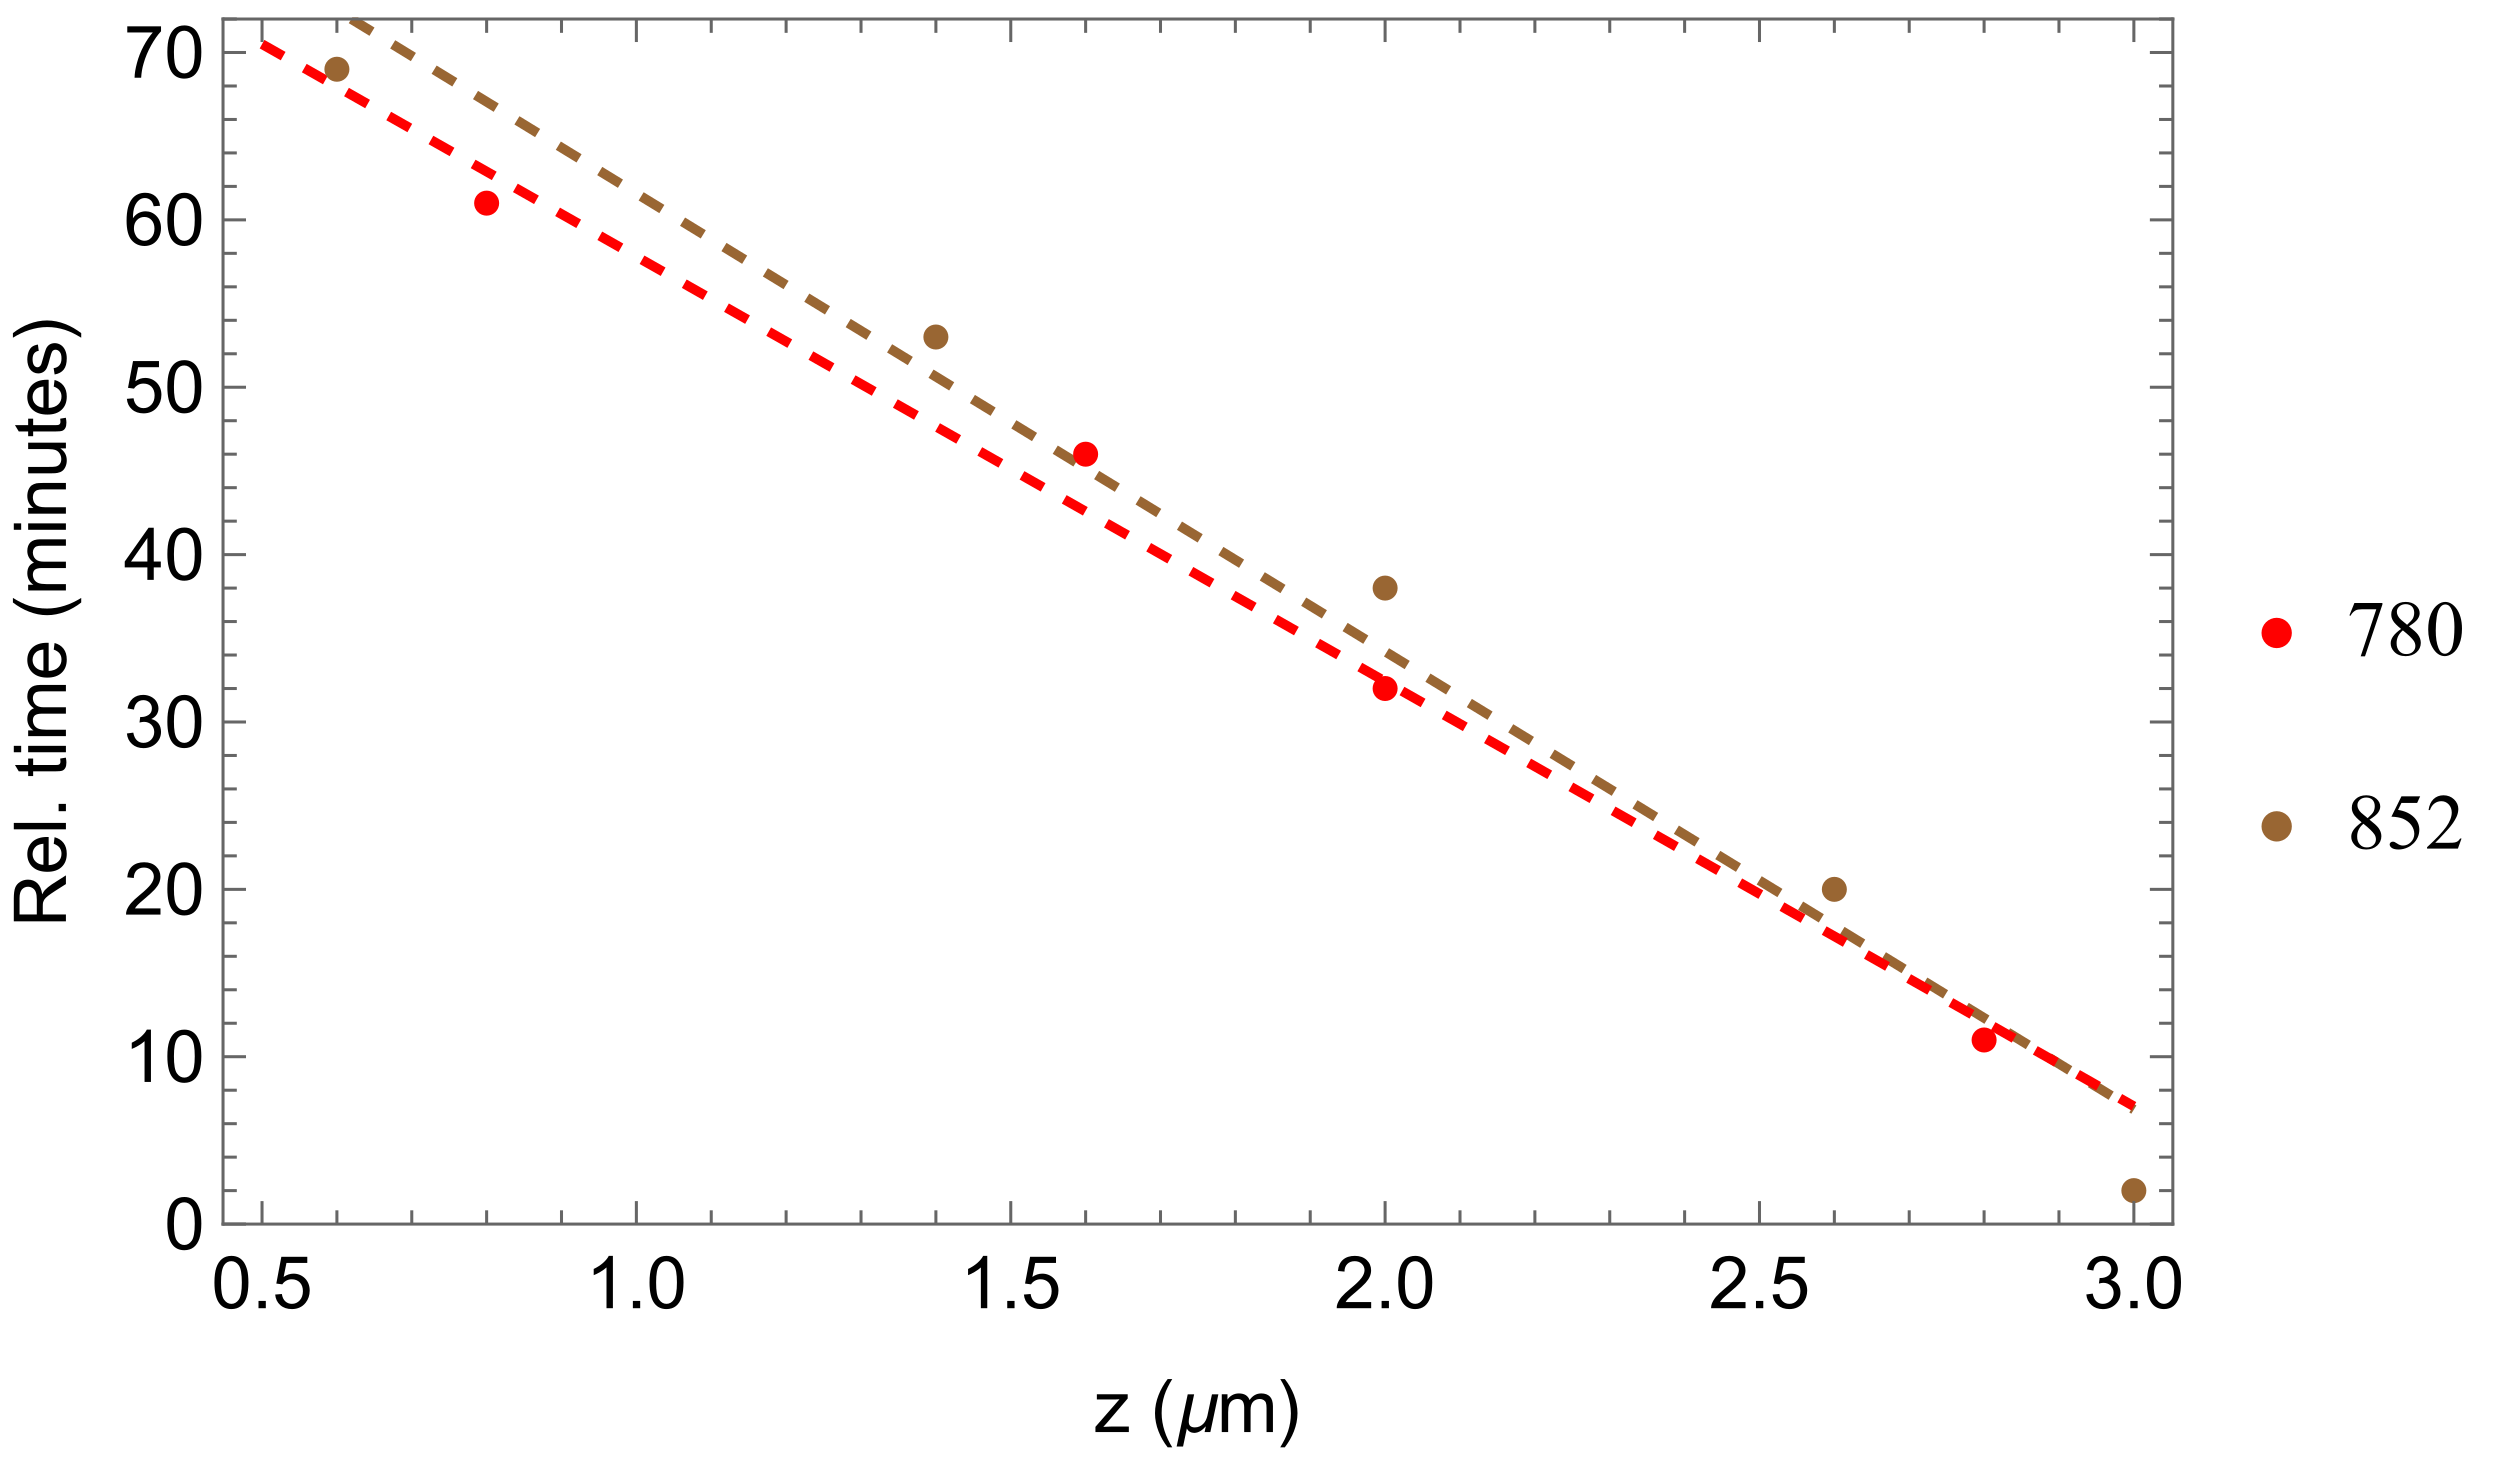 <?xml version="1.0" encoding="UTF-8"?>
<svg xmlns="http://www.w3.org/2000/svg" xmlns:xlink="http://www.w3.org/1999/xlink" width="309pt" height="181pt" viewBox="0 0 309 181" version="1.1">
<defs>
<g>
<symbol overflow="visible" id="glyph0-0">
<path style="stroke:none;" d="M 1.125 0 L 1.125 -5.625 L 5.625 -5.625 L 5.625 0 Z M 1.266 -0.141 L 5.484 -0.141 L 5.484 -5.484 L 1.266 -5.484 Z M 1.266 -0.141 "/>
</symbol>
<symbol overflow="visible" id="glyph0-1">
<path style="stroke:none;" d="M 0.375 -3.176 C 0.375 -3.938 0.453 -4.551 0.609 -5.016 C 0.766 -5.477 0.996 -5.832 1.305 -6.09 C 1.613 -6.34 2.004 -6.469 2.473 -6.469 C 2.816 -6.469 3.117 -6.398 3.383 -6.258 C 3.641 -6.117 3.855 -5.914 4.027 -5.656 C 4.195 -5.391 4.332 -5.074 4.43 -4.699 C 4.523 -4.324 4.57 -3.816 4.574 -3.176 C 4.57 -2.418 4.492 -1.805 4.34 -1.344 C 4.184 -0.875 3.953 -0.52 3.645 -0.27 C 3.332 -0.02 2.941 0.105 2.473 0.109 C 1.852 0.105 1.363 -0.113 1.012 -0.559 C 0.586 -1.09 0.375 -1.965 0.375 -3.176 Z M 1.188 -3.176 C 1.184 -2.117 1.309 -1.41 1.559 -1.062 C 1.805 -0.711 2.109 -0.539 2.473 -0.539 C 2.836 -0.539 3.141 -0.715 3.391 -1.066 C 3.637 -1.418 3.762 -2.121 3.762 -3.176 C 3.762 -4.238 3.637 -4.941 3.391 -5.289 C 3.141 -5.637 2.832 -5.812 2.465 -5.812 C 2.102 -5.812 1.812 -5.656 1.594 -5.352 C 1.32 -4.957 1.184 -4.234 1.188 -3.176 Z M 1.188 -3.176 "/>
</symbol>
<symbol overflow="visible" id="glyph0-2">
<path style="stroke:none;" d="M 0.816 0 L 0.816 -0.902 L 1.719 -0.902 L 1.719 0 Z M 0.816 0 "/>
</symbol>
<symbol overflow="visible" id="glyph0-3">
<path style="stroke:none;" d="M 0.375 -1.688 L 1.203 -1.758 C 1.262 -1.352 1.406 -1.047 1.633 -0.844 C 1.855 -0.641 2.125 -0.539 2.445 -0.539 C 2.82 -0.539 3.145 -0.68 3.41 -0.969 C 3.672 -1.254 3.801 -1.637 3.805 -2.113 C 3.801 -2.562 3.676 -2.918 3.426 -3.18 C 3.172 -3.441 2.84 -3.574 2.43 -3.574 C 2.172 -3.574 1.941 -3.516 1.738 -3.398 C 1.531 -3.281 1.371 -3.129 1.258 -2.949 L 0.516 -3.047 L 1.137 -6.355 L 4.344 -6.355 L 4.344 -5.598 L 1.77 -5.598 L 1.422 -3.867 C 1.809 -4.137 2.215 -4.27 2.641 -4.273 C 3.199 -4.27 3.672 -4.074 4.062 -3.688 C 4.445 -3.293 4.641 -2.793 4.645 -2.184 C 4.641 -1.598 4.473 -1.094 4.137 -0.672 C 3.723 -0.152 3.156 0.105 2.445 0.109 C 1.852 0.105 1.375 -0.055 1.008 -0.383 C 0.637 -0.707 0.426 -1.145 0.375 -1.688 Z M 0.375 -1.688 "/>
</symbol>
<symbol overflow="visible" id="glyph0-4">
<path style="stroke:none;" d="M 3.352 0 L 2.562 0 L 2.562 -5.039 C 2.367 -4.859 2.117 -4.676 1.812 -4.496 C 1.5 -4.309 1.223 -4.172 0.98 -4.086 L 0.98 -4.852 C 1.418 -5.059 1.805 -5.309 2.141 -5.605 C 2.469 -5.898 2.703 -6.188 2.844 -6.469 L 3.352 -6.469 Z M 3.352 0 "/>
</symbol>
<symbol overflow="visible" id="glyph0-5">
<path style="stroke:none;" d="M 4.531 -0.762 L 4.531 0 L 0.273 0 C 0.266 -0.188 0.297 -0.371 0.363 -0.551 C 0.473 -0.84 0.645 -1.125 0.883 -1.406 C 1.121 -1.688 1.469 -2.012 1.922 -2.383 C 2.617 -2.953 3.09 -3.406 3.34 -3.746 C 3.586 -4.078 3.707 -4.398 3.711 -4.699 C 3.707 -5.012 3.594 -5.273 3.371 -5.488 C 3.145 -5.703 2.855 -5.812 2.496 -5.812 C 2.113 -5.812 1.809 -5.695 1.582 -5.469 C 1.352 -5.238 1.234 -4.926 1.234 -4.523 L 0.422 -4.605 C 0.477 -5.211 0.684 -5.672 1.047 -5.992 C 1.41 -6.309 1.898 -6.469 2.516 -6.469 C 3.129 -6.469 3.617 -6.297 3.98 -5.953 C 4.34 -5.609 4.523 -5.184 4.523 -4.68 C 4.523 -4.418 4.469 -4.164 4.363 -3.918 C 4.258 -3.668 4.082 -3.406 3.84 -3.133 C 3.59 -2.855 3.184 -2.477 2.617 -2 C 2.141 -1.598 1.836 -1.328 1.703 -1.188 C 1.566 -1.043 1.457 -0.902 1.371 -0.762 Z M 4.531 -0.762 "/>
</symbol>
<symbol overflow="visible" id="glyph0-6">
<path style="stroke:none;" d="M 0.379 -1.699 L 1.168 -1.805 C 1.254 -1.355 1.41 -1.031 1.633 -0.836 C 1.848 -0.637 2.113 -0.539 2.43 -0.539 C 2.801 -0.539 3.113 -0.668 3.371 -0.926 C 3.625 -1.184 3.754 -1.504 3.758 -1.887 C 3.754 -2.246 3.637 -2.543 3.402 -2.781 C 3.164 -3.016 2.863 -3.133 2.496 -3.137 C 2.348 -3.133 2.16 -3.105 1.938 -3.051 L 2.027 -3.742 C 2.078 -3.734 2.117 -3.73 2.152 -3.734 C 2.488 -3.73 2.793 -3.82 3.062 -3.996 C 3.332 -4.172 3.469 -4.441 3.469 -4.812 C 3.469 -5.098 3.367 -5.34 3.172 -5.531 C 2.973 -5.723 2.723 -5.816 2.414 -5.82 C 2.105 -5.816 1.848 -5.719 1.645 -5.527 C 1.438 -5.332 1.305 -5.043 1.25 -4.656 L 0.457 -4.797 C 0.551 -5.324 0.77 -5.734 1.113 -6.031 C 1.457 -6.32 1.883 -6.469 2.395 -6.469 C 2.742 -6.469 3.066 -6.391 3.363 -6.242 C 3.66 -6.086 3.887 -5.883 4.043 -5.625 C 4.199 -5.363 4.277 -5.086 4.281 -4.793 C 4.277 -4.512 4.203 -4.258 4.055 -4.031 C 3.906 -3.805 3.684 -3.621 3.391 -3.488 C 3.77 -3.398 4.066 -3.219 4.281 -2.941 C 4.488 -2.664 4.594 -2.316 4.598 -1.902 C 4.594 -1.336 4.387 -0.859 3.98 -0.473 C 3.566 -0.082 3.051 0.109 2.426 0.113 C 1.859 0.109 1.387 -0.055 1.016 -0.391 C 0.641 -0.727 0.43 -1.164 0.379 -1.699 Z M 0.379 -1.699 "/>
</symbol>
<symbol overflow="visible" id="glyph0-7">
<path style="stroke:none;" d="M 2.91 0 L 2.91 -1.543 L 0.113 -1.543 L 0.113 -2.266 L 3.055 -6.441 L 3.699 -6.441 L 3.699 -2.266 L 4.57 -2.266 L 4.57 -1.543 L 3.699 -1.543 L 3.699 0 Z M 2.91 -2.266 L 2.91 -5.172 L 0.891 -2.266 Z M 2.91 -2.266 "/>
</symbol>
<symbol overflow="visible" id="glyph0-8">
<path style="stroke:none;" d="M 4.477 -4.863 L 3.691 -4.805 C 3.621 -5.113 3.52 -5.336 3.391 -5.48 C 3.176 -5.703 2.914 -5.816 2.602 -5.82 C 2.348 -5.816 2.125 -5.746 1.938 -5.609 C 1.684 -5.422 1.488 -5.156 1.348 -4.812 C 1.203 -4.461 1.129 -3.965 1.125 -3.32 C 1.312 -3.609 1.543 -3.824 1.824 -3.969 C 2.098 -4.105 2.387 -4.176 2.688 -4.18 C 3.215 -4.176 3.664 -3.984 4.035 -3.598 C 4.406 -3.207 4.594 -2.703 4.594 -2.094 C 4.594 -1.684 4.504 -1.309 4.332 -0.965 C 4.152 -0.617 3.914 -0.352 3.613 -0.168 C 3.305 0.016 2.957 0.105 2.574 0.109 C 1.91 0.105 1.375 -0.133 0.961 -0.617 C 0.547 -1.098 0.34 -1.898 0.34 -3.016 C 0.34 -4.258 0.566 -5.164 1.027 -5.73 C 1.426 -6.223 1.969 -6.469 2.648 -6.469 C 3.156 -6.469 3.57 -6.324 3.895 -6.043 C 4.219 -5.754 4.414 -5.363 4.477 -4.863 Z M 1.25 -2.086 C 1.246 -1.812 1.305 -1.551 1.422 -1.305 C 1.535 -1.051 1.695 -0.859 1.906 -0.734 C 2.109 -0.602 2.328 -0.539 2.562 -0.539 C 2.891 -0.539 3.18 -0.672 3.422 -0.941 C 3.664 -1.211 3.785 -1.578 3.785 -2.043 C 3.785 -2.484 3.664 -2.836 3.426 -3.094 C 3.188 -3.352 2.891 -3.48 2.531 -3.48 C 2.172 -3.48 1.867 -3.352 1.621 -3.094 C 1.371 -2.836 1.246 -2.5 1.25 -2.086 Z M 1.25 -2.086 "/>
</symbol>
<symbol overflow="visible" id="glyph0-9">
<path style="stroke:none;" d="M 0.426 -5.598 L 0.426 -6.359 L 4.598 -6.359 L 4.598 -5.742 C 4.184 -5.305 3.777 -4.723 3.375 -4.004 C 2.973 -3.277 2.66 -2.535 2.445 -1.77 C 2.281 -1.23 2.18 -0.641 2.141 0 L 1.328 0 C 1.332 -0.508 1.43 -1.117 1.625 -1.836 C 1.812 -2.551 2.086 -3.246 2.445 -3.914 C 2.797 -4.578 3.176 -5.137 3.582 -5.598 Z M 0.426 -5.598 "/>
</symbol>
<symbol overflow="visible" id="glyph0-10">
<path style="stroke:none;" d="M 0.176 0 L 0.176 -0.641 L 3.148 -4.051 C 2.805 -4.027 2.508 -4.02 2.254 -4.023 L 0.352 -4.023 L 0.352 -4.668 L 4.164 -4.668 L 4.164 -4.145 L 1.641 -1.184 L 1.152 -0.641 C 1.504 -0.664 1.836 -0.68 2.148 -0.68 L 4.305 -0.68 L 4.305 0 Z M 0.176 0 "/>
</symbol>
<symbol overflow="visible" id="glyph0-11">
<path style="stroke:none;" d="M 0.594 0 L 0.594 -4.668 L 1.301 -4.668 L 1.301 -4.012 C 1.445 -4.238 1.637 -4.422 1.883 -4.562 C 2.125 -4.699 2.402 -4.77 2.715 -4.773 C 3.059 -4.77 3.344 -4.699 3.566 -4.559 C 3.785 -4.414 3.941 -4.211 4.035 -3.953 C 4.398 -4.496 4.879 -4.77 5.477 -4.773 C 5.938 -4.77 6.293 -4.641 6.543 -4.387 C 6.789 -4.129 6.914 -3.734 6.918 -3.203 L 6.918 0 L 6.129 0 L 6.129 -2.941 C 6.129 -3.254 6.102 -3.48 6.051 -3.621 C 6 -3.762 5.906 -3.871 5.773 -3.957 C 5.633 -4.039 5.477 -4.082 5.301 -4.086 C 4.969 -4.082 4.695 -3.973 4.48 -3.758 C 4.262 -3.539 4.152 -3.191 4.156 -2.711 L 4.156 0 L 3.367 0 L 3.367 -3.031 C 3.363 -3.379 3.297 -3.645 3.172 -3.82 C 3.039 -3.996 2.828 -4.082 2.539 -4.086 C 2.312 -4.082 2.109 -4.023 1.922 -3.91 C 1.734 -3.789 1.598 -3.617 1.512 -3.395 C 1.426 -3.168 1.383 -2.844 1.383 -2.422 L 1.383 0 Z M 0.594 0 "/>
</symbol>
<symbol overflow="visible" id="glyph1-0">
<path style="stroke:none;" d="M 0.562 0 L 0.562 -7.199 L 3.938 -7.199 L 3.938 0 Z M 1.125 -0.562 L 3.375 -0.562 L 3.375 -6.637 L 1.125 -6.637 Z M 1.125 -0.562 "/>
</symbol>
<symbol overflow="visible" id="glyph1-1">
<path style="stroke:none;" d="M 2.672 1.891 L 2.105 1.891 C 1.867 1.59 1.656 1.273 1.465 0.941 C 1.273 0.609 1.109 0.27 0.973 -0.09 C 0.832 -0.445 0.723 -0.812 0.652 -1.191 C 0.574 -1.562 0.539 -1.941 0.539 -2.328 C 0.539 -2.715 0.574 -3.098 0.652 -3.473 C 0.727 -3.844 0.836 -4.207 0.977 -4.566 C 1.113 -4.918 1.277 -5.262 1.469 -5.594 C 1.66 -5.926 1.871 -6.246 2.105 -6.551 L 2.672 -6.551 C 2.461 -6.211 2.273 -5.875 2.113 -5.547 C 1.945 -5.215 1.809 -4.879 1.699 -4.543 C 1.59 -4.199 1.504 -3.848 1.445 -3.488 C 1.387 -3.121 1.359 -2.738 1.359 -2.336 C 1.359 -1.957 1.391 -1.586 1.453 -1.219 C 1.516 -0.852 1.602 -0.488 1.719 -0.133 C 1.828 0.223 1.969 0.566 2.133 0.906 C 2.293 1.242 2.473 1.57 2.672 1.891 Z M 2.672 1.891 "/>
</symbol>
<symbol overflow="visible" id="glyph1-2">
<path style="stroke:none;" d="M 5.375 -4.664 L 4.383 0 L 3.672 0 L 3.82 -0.688 L 3.801 -0.688 C 3.703 -0.582 3.605 -0.484 3.504 -0.391 C 3.398 -0.293 3.285 -0.207 3.172 -0.137 C 3.051 -0.059 2.93 -0.004 2.801 0.039 C 2.668 0.082 2.531 0.105 2.391 0.109 C 2.297 0.105 2.203 0.094 2.109 0.07 C 2.016 0.047 1.93 0.012 1.852 -0.035 C 1.77 -0.082 1.695 -0.141 1.633 -0.211 C 1.566 -0.281 1.516 -0.359 1.48 -0.449 L 1.008 1.793 L 0.215 1.793 L 1.586 -4.664 L 2.379 -4.664 L 1.785 -1.883 C 1.762 -1.785 1.746 -1.691 1.734 -1.594 C 1.719 -1.496 1.711 -1.398 1.715 -1.305 C 1.711 -1.043 1.773 -0.855 1.906 -0.746 C 2.031 -0.629 2.219 -0.574 2.469 -0.574 C 2.676 -0.574 2.867 -0.613 3.043 -0.691 C 3.211 -0.77 3.363 -0.871 3.496 -1.004 C 3.625 -1.129 3.734 -1.281 3.82 -1.457 C 3.906 -1.629 3.969 -1.812 4.016 -2.008 L 4.582 -4.664 Z M 5.375 -4.664 "/>
</symbol>
<symbol overflow="visible" id="glyph1-3">
<path style="stroke:none;" d="M 2.457 -2.328 C 2.453 -1.938 2.414 -1.559 2.34 -1.188 C 2.262 -0.812 2.156 -0.449 2.02 -0.098 C 1.883 0.258 1.719 0.598 1.527 0.934 C 1.332 1.262 1.121 1.582 0.891 1.891 L 0.324 1.891 C 0.527 1.555 0.715 1.223 0.879 0.891 C 1.043 0.559 1.18 0.223 1.293 -0.117 C 1.402 -0.461 1.488 -0.812 1.551 -1.176 C 1.609 -1.539 1.641 -1.922 1.641 -2.32 C 1.641 -2.695 1.605 -3.066 1.543 -3.438 C 1.477 -3.805 1.391 -4.168 1.277 -4.523 C 1.164 -4.879 1.023 -5.227 0.863 -5.566 C 0.699 -5.906 0.52 -6.234 0.324 -6.551 L 0.891 -6.551 C 1.125 -6.254 1.336 -5.938 1.531 -5.605 C 1.723 -5.27 1.891 -4.922 2.027 -4.566 C 2.164 -4.207 2.27 -3.84 2.344 -3.465 C 2.418 -3.082 2.453 -2.703 2.457 -2.328 Z M 2.457 -2.328 "/>
</symbol>
<symbol overflow="visible" id="glyph2-0">
<path style="stroke:none;" d="M 0 -1.125 L -5.625 -1.125 L -5.625 -5.625 L 0 -5.625 Z M -0.141 -1.266 L -0.141 -5.484 L -5.484 -5.484 L -5.484 -1.266 Z M -0.141 -1.266 "/>
</symbol>
<symbol overflow="visible" id="glyph2-1">
<path style="stroke:none;" d="M 0 -0.707 L -6.441 -0.707 L -6.441 -3.562 C -6.438 -4.137 -6.379 -4.57 -6.266 -4.871 C -6.148 -5.168 -5.945 -5.41 -5.652 -5.59 C -5.359 -5.77 -5.035 -5.859 -4.684 -5.859 C -4.223 -5.859 -3.84 -5.711 -3.527 -5.414 C -3.215 -5.117 -3.016 -4.66 -2.93 -4.043 C -2.82 -4.27 -2.711 -4.441 -2.609 -4.559 C -2.375 -4.805 -2.09 -5.039 -1.754 -5.266 L 0 -6.387 L 0 -5.312 L -1.34 -4.461 C -1.727 -4.207 -2.023 -4.004 -2.227 -3.844 C -2.43 -3.68 -2.57 -3.535 -2.656 -3.41 C -2.734 -3.285 -2.793 -3.156 -2.828 -3.023 C -2.848 -2.926 -2.859 -2.766 -2.859 -2.547 L -2.859 -1.559 L 0 -1.559 Z M -3.598 -1.559 L -3.598 -3.391 C -3.598 -3.777 -3.637 -4.082 -3.719 -4.305 C -3.797 -4.523 -3.926 -4.691 -4.105 -4.809 C -4.281 -4.922 -4.473 -4.98 -4.684 -4.98 C -4.984 -4.98 -5.234 -4.867 -5.434 -4.648 C -5.629 -4.422 -5.73 -4.074 -5.73 -3.598 L -5.73 -1.559 Z M -3.598 -1.559 "/>
</symbol>
<symbol overflow="visible" id="glyph2-2">
<path style="stroke:none;" d="M -1.504 -3.789 L -1.402 -4.605 C -0.922 -4.477 -0.551 -4.238 -0.289 -3.891 C -0.023 -3.539 0.105 -3.094 0.105 -2.555 C 0.105 -1.871 -0.102 -1.328 -0.523 -0.93 C -0.941 -0.527 -1.531 -0.328 -2.293 -0.328 C -3.074 -0.328 -3.684 -0.527 -4.121 -0.934 C -4.551 -1.336 -4.77 -1.863 -4.773 -2.508 C -4.77 -3.133 -4.559 -3.641 -4.137 -4.039 C -3.711 -4.43 -3.113 -4.629 -2.344 -4.633 C -2.297 -4.629 -2.227 -4.629 -2.133 -4.629 L -2.133 -1.148 C -1.617 -1.176 -1.223 -1.32 -0.953 -1.582 C -0.68 -1.84 -0.543 -2.164 -0.547 -2.559 C -0.543 -2.844 -0.621 -3.09 -0.773 -3.301 C -0.922 -3.504 -1.164 -3.668 -1.504 -3.789 Z M -2.781 -1.191 L -2.781 -3.797 C -3.172 -3.758 -3.465 -3.656 -3.664 -3.5 C -3.965 -3.242 -4.117 -2.918 -4.121 -2.52 C -4.117 -2.152 -3.996 -1.844 -3.754 -1.602 C -3.508 -1.352 -3.184 -1.215 -2.781 -1.191 Z M -2.781 -1.191 "/>
</symbol>
<symbol overflow="visible" id="glyph2-3">
<path style="stroke:none;" d="M 0 -0.574 L -6.441 -0.574 L -6.441 -1.367 L 0 -1.367 Z M 0 -0.574 "/>
</symbol>
<symbol overflow="visible" id="glyph2-4">
<path style="stroke:none;" d="M 0 -0.816 L -0.902 -0.816 L -0.902 -1.719 L 0 -1.719 Z M 0 -0.816 "/>
</symbol>
<symbol overflow="visible" id="glyph2-5">
<path style="stroke:none;" d="M -0.707 -2.32 L -0.008 -2.434 C 0.039 -2.207 0.059 -2.008 0.062 -1.836 C 0.059 -1.547 0.016 -1.324 -0.074 -1.168 C -0.164 -1.004 -0.285 -0.895 -0.434 -0.832 C -0.582 -0.77 -0.891 -0.738 -1.367 -0.738 L -4.051 -0.738 L -4.051 -0.156 L -4.668 -0.156 L -4.668 -0.738 L -5.824 -0.738 L -6.297 -1.523 L -4.668 -1.523 L -4.668 -2.32 L -4.051 -2.32 L -4.051 -1.523 L -1.324 -1.523 C -1.098 -1.523 -0.949 -1.535 -0.887 -1.566 C -0.816 -1.59 -0.766 -1.637 -0.73 -1.703 C -0.691 -1.762 -0.672 -1.852 -0.676 -1.973 C -0.672 -2.059 -0.684 -2.176 -0.707 -2.32 Z M -0.707 -2.32 "/>
</symbol>
<symbol overflow="visible" id="glyph2-6">
<path style="stroke:none;" d="M -5.531 -0.598 L -6.441 -0.598 L -6.441 -1.391 L -5.531 -1.391 Z M 0 -0.598 L -4.668 -0.598 L -4.668 -1.391 L 0 -1.391 Z M 0 -0.598 "/>
</symbol>
<symbol overflow="visible" id="glyph2-7">
<path style="stroke:none;" d="M 0 -0.594 L -4.668 -0.594 L -4.668 -1.301 L -4.012 -1.301 C -4.238 -1.445 -4.422 -1.637 -4.562 -1.883 C -4.699 -2.125 -4.77 -2.402 -4.773 -2.715 C -4.77 -3.059 -4.699 -3.344 -4.559 -3.566 C -4.414 -3.785 -4.211 -3.941 -3.953 -4.035 C -4.496 -4.398 -4.77 -4.879 -4.773 -5.477 C -4.77 -5.938 -4.641 -6.293 -4.387 -6.543 C -4.129 -6.789 -3.734 -6.914 -3.203 -6.918 L 0 -6.918 L 0 -6.129 L -2.941 -6.129 C -3.254 -6.129 -3.48 -6.102 -3.621 -6.051 C -3.762 -6 -3.871 -5.906 -3.957 -5.773 C -4.039 -5.633 -4.082 -5.477 -4.086 -5.301 C -4.082 -4.969 -3.973 -4.695 -3.758 -4.48 C -3.539 -4.262 -3.191 -4.152 -2.711 -4.156 L 0 -4.156 L 0 -3.367 L -3.031 -3.367 C -3.379 -3.363 -3.645 -3.297 -3.82 -3.172 C -3.996 -3.039 -4.082 -2.828 -4.086 -2.539 C -4.082 -2.312 -4.023 -2.109 -3.91 -1.922 C -3.789 -1.734 -3.617 -1.598 -3.395 -1.512 C -3.168 -1.426 -2.844 -1.383 -2.422 -1.383 L 0 -1.383 Z M 0 -0.594 "/>
</symbol>
<symbol overflow="visible" id="glyph2-8">
<path style="stroke:none;" d="M 0 -0.594 L -4.668 -0.594 L -4.668 -1.305 L -4.004 -1.305 C -4.512 -1.645 -4.77 -2.141 -4.773 -2.789 C -4.77 -3.07 -4.719 -3.328 -4.621 -3.566 C -4.516 -3.801 -4.383 -3.977 -4.223 -4.098 C -4.055 -4.211 -3.859 -4.293 -3.641 -4.344 C -3.488 -4.367 -3.234 -4.383 -2.871 -4.387 L 0 -4.387 L 0 -3.594 L -2.84 -3.594 C -3.156 -3.59 -3.395 -3.559 -3.559 -3.5 C -3.715 -3.438 -3.844 -3.332 -3.941 -3.176 C -4.035 -3.02 -4.082 -2.836 -4.086 -2.625 C -4.082 -2.285 -3.977 -1.992 -3.766 -1.75 C -3.551 -1.504 -3.145 -1.383 -2.547 -1.383 L 0 -1.383 Z M 0 -0.594 "/>
</symbol>
<symbol overflow="visible" id="glyph2-9">
<path style="stroke:none;" d="M 0 -3.652 L -0.688 -3.652 C -0.156 -3.285 0.105 -2.793 0.105 -2.172 C 0.105 -1.895 0.055 -1.637 -0.051 -1.398 C -0.156 -1.16 -0.289 -0.984 -0.449 -0.867 C -0.609 -0.75 -0.805 -0.668 -1.039 -0.625 C -1.188 -0.59 -1.434 -0.574 -1.773 -0.574 L -4.668 -0.574 L -4.668 -1.367 L -2.078 -1.367 C -1.664 -1.363 -1.387 -1.379 -1.242 -1.414 C -1.031 -1.461 -0.867 -1.566 -0.75 -1.73 C -0.633 -1.887 -0.574 -2.086 -0.574 -2.328 C -0.574 -2.562 -0.633 -2.785 -0.758 -2.996 C -0.875 -3.199 -1.043 -3.348 -1.254 -3.438 C -1.465 -3.523 -1.77 -3.566 -2.168 -3.57 L -4.668 -3.57 L -4.668 -4.359 L 0 -4.359 Z M 0 -3.652 "/>
</symbol>
<symbol overflow="visible" id="glyph2-10">
<path style="stroke:none;" d="M -1.395 -0.277 L -1.516 -1.059 C -1.199 -1.102 -0.961 -1.223 -0.797 -1.426 C -0.629 -1.621 -0.543 -1.902 -0.547 -2.266 C -0.543 -2.629 -0.617 -2.898 -0.766 -3.074 C -0.91 -3.25 -1.086 -3.34 -1.289 -3.34 C -1.465 -3.34 -1.605 -3.262 -1.711 -3.105 C -1.781 -2.996 -1.867 -2.727 -1.977 -2.297 C -2.117 -1.719 -2.246 -1.316 -2.355 -1.094 C -2.465 -0.867 -2.613 -0.695 -2.801 -0.582 C -2.988 -0.465 -3.195 -0.41 -3.43 -0.41 C -3.633 -0.41 -3.824 -0.457 -4.004 -0.551 C -4.18 -0.645 -4.328 -0.773 -4.445 -0.941 C -4.535 -1.062 -4.613 -1.23 -4.676 -1.441 C -4.738 -1.652 -4.77 -1.879 -4.773 -2.125 C -4.77 -2.488 -4.715 -2.809 -4.613 -3.09 C -4.504 -3.363 -4.363 -3.57 -4.184 -3.703 C -4.004 -3.836 -3.762 -3.926 -3.461 -3.977 L -3.359 -3.203 C -3.594 -3.168 -3.781 -3.066 -3.918 -2.898 C -4.051 -2.727 -4.117 -2.488 -4.121 -2.184 C -4.117 -1.82 -4.059 -1.562 -3.941 -1.406 C -3.82 -1.25 -3.68 -1.172 -3.52 -1.172 C -3.414 -1.172 -3.32 -1.203 -3.242 -1.27 C -3.156 -1.332 -3.086 -1.434 -3.031 -1.574 C -3 -1.648 -2.934 -1.883 -2.828 -2.273 C -2.676 -2.828 -2.555 -3.215 -2.461 -3.441 C -2.367 -3.66 -2.227 -3.836 -2.047 -3.961 C -1.859 -4.086 -1.637 -4.148 -1.371 -4.152 C -1.105 -4.148 -0.855 -4.07 -0.625 -3.922 C -0.391 -3.766 -0.211 -3.543 -0.086 -3.254 C 0.043 -2.961 0.105 -2.637 0.105 -2.273 C 0.105 -1.664 -0.02 -1.199 -0.27 -0.887 C -0.52 -0.566 -0.895 -0.363 -1.395 -0.277 Z M -1.395 -0.277 "/>
</symbol>
<symbol overflow="visible" id="glyph3-0">
<path style="stroke:none;" d="M 0 -0.562 L -7.199 -0.562 L -7.199 -3.938 L 0 -3.938 Z M -0.562 -1.125 L -0.562 -3.375 L -6.637 -3.375 L -6.637 -1.125 Z M -0.562 -1.125 "/>
</symbol>
<symbol overflow="visible" id="glyph3-1">
<path style="stroke:none;" d="M 1.891 -2.672 L 1.891 -2.105 C 1.59 -1.867 1.273 -1.656 0.941 -1.465 C 0.609 -1.273 0.27 -1.109 -0.09 -0.973 C -0.445 -0.832 -0.812 -0.723 -1.191 -0.652 C -1.562 -0.574 -1.941 -0.539 -2.328 -0.539 C -2.715 -0.539 -3.098 -0.574 -3.473 -0.652 C -3.844 -0.727 -4.207 -0.836 -4.566 -0.977 C -4.918 -1.113 -5.262 -1.277 -5.594 -1.469 C -5.926 -1.66 -6.246 -1.871 -6.551 -2.105 L -6.551 -2.672 C -6.211 -2.461 -5.875 -2.273 -5.547 -2.113 C -5.215 -1.945 -4.879 -1.809 -4.543 -1.699 C -4.199 -1.59 -3.848 -1.504 -3.488 -1.445 C -3.121 -1.387 -2.738 -1.359 -2.336 -1.359 C -1.957 -1.359 -1.586 -1.391 -1.219 -1.453 C -0.852 -1.516 -0.488 -1.602 -0.133 -1.719 C 0.223 -1.828 0.566 -1.969 0.906 -2.133 C 1.242 -2.293 1.57 -2.473 1.891 -2.672 Z M 1.891 -2.672 "/>
</symbol>
<symbol overflow="visible" id="glyph3-2">
<path style="stroke:none;" d="M -2.328 -2.457 C -1.938 -2.453 -1.559 -2.414 -1.188 -2.34 C -0.812 -2.262 -0.449 -2.156 -0.098 -2.02 C 0.258 -1.883 0.598 -1.719 0.934 -1.527 C 1.262 -1.332 1.582 -1.121 1.891 -0.891 L 1.891 -0.324 C 1.555 -0.527 1.223 -0.715 0.891 -0.879 C 0.559 -1.043 0.223 -1.18 -0.117 -1.293 C -0.461 -1.402 -0.812 -1.488 -1.176 -1.551 C -1.539 -1.609 -1.922 -1.641 -2.32 -1.641 C -2.695 -1.641 -3.066 -1.605 -3.438 -1.543 C -3.805 -1.477 -4.168 -1.391 -4.523 -1.277 C -4.879 -1.164 -5.227 -1.023 -5.566 -0.863 C -5.906 -0.699 -6.234 -0.52 -6.551 -0.324 L -6.551 -0.891 C -6.254 -1.125 -5.938 -1.336 -5.605 -1.531 C -5.27 -1.723 -4.922 -1.891 -4.566 -2.027 C -4.207 -2.164 -3.84 -2.27 -3.465 -2.344 C -3.082 -2.418 -2.703 -2.453 -2.328 -2.457 Z M -2.328 -2.457 "/>
</symbol>
<symbol overflow="visible" id="glyph4-0">
<path style="stroke:none;" d="M 1.352 0 L 1.352 -6.094 L 6.227 -6.094 L 6.227 0 Z M 1.504 -0.152 L 6.074 -0.152 L 6.074 -5.941 L 1.504 -5.941 Z M 1.504 -0.152 "/>
</symbol>
<symbol overflow="visible" id="glyph4-1">
<path style="stroke:none;" d="M 0.98 -6.457 L 4.441 -6.457 L 4.441 -6.273 L 2.289 0.133 L 1.758 0.133 L 3.684 -5.68 L 1.91 -5.68 C 1.551 -5.676 1.293 -5.633 1.141 -5.551 C 0.871 -5.402 0.656 -5.18 0.5 -4.875 L 0.363 -4.926 Z M 0.98 -6.457 "/>
</symbol>
<symbol overflow="visible" id="glyph4-2">
<path style="stroke:none;" d="M 1.871 -3.25 C 1.355 -3.668 1.027 -4.004 0.883 -4.258 C 0.73 -4.512 0.656 -4.777 0.66 -5.051 C 0.656 -5.469 0.816 -5.828 1.145 -6.133 C 1.465 -6.434 1.898 -6.586 2.438 -6.59 C 2.957 -6.586 3.375 -6.445 3.695 -6.164 C 4.012 -5.883 4.172 -5.559 4.172 -5.199 C 4.172 -4.953 4.086 -4.707 3.914 -4.461 C 3.742 -4.207 3.383 -3.914 2.844 -3.574 C 3.398 -3.145 3.77 -2.805 3.953 -2.555 C 4.191 -2.23 4.312 -1.887 4.312 -1.531 C 4.312 -1.074 4.137 -0.688 3.793 -0.367 C 3.441 -0.047 2.988 0.109 2.434 0.113 C 1.816 0.109 1.34 -0.078 1 -0.461 C 0.723 -0.766 0.586 -1.102 0.59 -1.473 C 0.586 -1.754 0.684 -2.039 0.879 -2.32 C 1.07 -2.602 1.398 -2.91 1.871 -3.25 Z M 2.617 -3.762 C 2.996 -4.102 3.238 -4.371 3.344 -4.57 C 3.441 -4.77 3.492 -4.992 3.496 -5.246 C 3.492 -5.574 3.398 -5.836 3.215 -6.027 C 3.023 -6.215 2.766 -6.309 2.445 -6.312 C 2.117 -6.309 1.855 -6.215 1.656 -6.031 C 1.449 -5.84 1.348 -5.621 1.352 -5.375 C 1.348 -5.207 1.391 -5.043 1.477 -4.879 C 1.562 -4.711 1.68 -4.555 1.836 -4.41 Z M 2.094 -3.07 C 1.828 -2.848 1.633 -2.605 1.508 -2.344 C 1.379 -2.082 1.316 -1.797 1.32 -1.496 C 1.316 -1.082 1.43 -0.754 1.652 -0.512 C 1.875 -0.262 2.16 -0.141 2.508 -0.145 C 2.852 -0.141 3.125 -0.238 3.332 -0.434 C 3.535 -0.625 3.637 -0.859 3.641 -1.137 C 3.637 -1.363 3.578 -1.566 3.461 -1.75 C 3.234 -2.086 2.777 -2.527 2.094 -3.07 Z M 2.094 -3.07 "/>
</symbol>
<symbol overflow="visible" id="glyph4-3">
<path style="stroke:none;" d="M 0.352 -3.191 C 0.352 -3.922 0.461 -4.555 0.684 -5.09 C 0.906 -5.621 1.203 -6.02 1.57 -6.281 C 1.855 -6.484 2.148 -6.586 2.457 -6.59 C 2.949 -6.586 3.395 -6.332 3.789 -5.832 C 4.277 -5.203 4.523 -4.355 4.527 -3.289 C 4.523 -2.539 4.414 -1.902 4.203 -1.379 C 3.984 -0.852 3.711 -0.473 3.375 -0.238 C 3.039 -0.004 2.715 0.109 2.41 0.113 C 1.789 0.109 1.277 -0.25 0.871 -0.977 C 0.523 -1.586 0.352 -2.324 0.352 -3.191 Z M 1.285 -3.07 C 1.281 -2.18 1.391 -1.453 1.613 -0.895 C 1.793 -0.422 2.062 -0.188 2.422 -0.188 C 2.59 -0.188 2.77 -0.262 2.957 -0.418 C 3.141 -0.566 3.281 -0.824 3.375 -1.191 C 3.52 -1.73 3.59 -2.5 3.594 -3.5 C 3.59 -4.234 3.516 -4.848 3.367 -5.34 C 3.25 -5.703 3.102 -5.965 2.922 -6.117 C 2.789 -6.219 2.633 -6.27 2.453 -6.273 C 2.234 -6.27 2.043 -6.172 1.875 -5.984 C 1.645 -5.719 1.488 -5.305 1.406 -4.742 C 1.324 -4.172 1.281 -3.617 1.285 -3.07 Z M 1.285 -3.07 "/>
</symbol>
<symbol overflow="visible" id="glyph4-4">
<path style="stroke:none;" d="M 4.23 -6.457 L 3.859 -5.645 L 1.918 -5.645 L 1.496 -4.781 C 2.332 -4.656 3 -4.344 3.496 -3.844 C 3.914 -3.41 4.125 -2.902 4.129 -2.32 C 4.125 -1.977 4.055 -1.66 3.922 -1.375 C 3.781 -1.082 3.609 -0.836 3.398 -0.637 C 3.188 -0.43 2.953 -0.266 2.699 -0.148 C 2.332 0.027 1.957 0.109 1.574 0.113 C 1.188 0.109 0.906 0.047 0.73 -0.082 C 0.551 -0.215 0.461 -0.359 0.465 -0.52 C 0.461 -0.605 0.5 -0.684 0.574 -0.754 C 0.648 -0.82 0.738 -0.855 0.852 -0.855 C 0.93 -0.855 1.004 -0.84 1.066 -0.816 C 1.129 -0.789 1.234 -0.727 1.387 -0.625 C 1.621 -0.457 1.863 -0.375 2.109 -0.375 C 2.477 -0.375 2.801 -0.516 3.086 -0.797 C 3.363 -1.078 3.504 -1.418 3.508 -1.824 C 3.504 -2.211 3.379 -2.574 3.133 -2.914 C 2.879 -3.25 2.531 -3.512 2.094 -3.699 C 1.742 -3.84 1.273 -3.922 0.68 -3.945 L 1.918 -6.457 Z M 4.23 -6.457 "/>
</symbol>
<symbol overflow="visible" id="glyph4-5">
<path style="stroke:none;" d="M 4.469 -1.242 L 4.02 0 L 0.211 0 L 0.211 -0.176 C 1.328 -1.199 2.113 -2.031 2.574 -2.68 C 3.027 -3.324 3.258 -3.918 3.262 -4.457 C 3.258 -4.863 3.133 -5.199 2.883 -5.465 C 2.633 -5.727 2.332 -5.859 1.984 -5.859 C 1.664 -5.859 1.379 -5.766 1.129 -5.582 C 0.875 -5.395 0.688 -5.121 0.57 -4.766 L 0.395 -4.766 C 0.473 -5.348 0.68 -5.801 1.008 -6.117 C 1.336 -6.43 1.746 -6.586 2.238 -6.59 C 2.762 -6.586 3.195 -6.418 3.547 -6.082 C 3.895 -5.746 4.07 -5.348 4.074 -4.895 C 4.07 -4.562 3.996 -4.238 3.848 -3.914 C 3.609 -3.398 3.227 -2.852 2.703 -2.281 C 1.91 -1.414 1.418 -0.895 1.223 -0.719 L 2.91 -0.719 C 3.25 -0.715 3.488 -0.727 3.629 -0.758 C 3.762 -0.781 3.887 -0.832 4.004 -0.91 C 4.113 -0.984 4.211 -1.098 4.293 -1.242 Z M 4.469 -1.242 "/>
</symbol>
</g>
<clipPath id="clip1">
  <path d="M 27.359 151 L 268.559 151 L 268.559 151.199 L 27.359 151.199 Z M 27.359 151 "/>
</clipPath>
<clipPath id="clip2">
  <path d="M 37 2.16 L 268.559 2.16 L 268.559 143 L 37 143 Z M 37 2.16 "/>
</clipPath>
<clipPath id="clip3">
  <path d="M 27.359 2.16 L 268.559 2.16 L 268.559 143 L 27.359 143 Z M 27.359 2.16 "/>
</clipPath>
</defs>
<g id="surface56">
<g clip-path="url(#clip1)" clip-rule="nonzero">
<path style="fill:none;stroke-width:0.15;stroke-linecap:butt;stroke-linejoin:miter;stroke:rgb(50%,50%,50%);stroke-opacity:0.4;stroke-miterlimit:3.25;" d="M 27.566 151.297 L 268.562 151.297 "/>
</g>
<g clip-path="url(#clip2)" clip-rule="nonzero">
<path style="fill:none;stroke-width:1.2;stroke-linecap:butt;stroke-linejoin:miter;stroke:rgb(59.999%,39.999%,20%);stroke-opacity:1;stroke-dasharray:3,3;stroke-miterlimit:3.25;" d="M 43.418 2.352 L 46.445 4.203 L 50.953 6.961 L 55.844 9.953 L 60.406 12.742 L 65.352 15.77 L 70.203 18.738 L 74.73 21.508 L 79.641 24.512 L 84.227 27.316 L 88.719 30.066 L 93.594 33.051 L 98.145 35.832 L 103.074 38.848 L 107.918 41.812 L 112.434 44.574 L 117.328 47.57 L 121.898 50.367 L 126.852 53.395 L 131.715 56.371 L 136.25 59.145 L 141.168 62.152 L 145.762 64.965 L 150.262 67.719 L 155.148 70.707 L 159.703 73.492 L 164.645 76.516 L 169.492 79.48 L 174.016 82.25 L 178.922 85.25 L 183.5 88.051 L 187.988 90.797 L 192.859 93.777 L 197.402 96.559 L 202.332 99.57 L 206.93 102.387 L 211.441 105.145 L 216.332 108.137 L 220.898 110.93 L 225.844 113.957 L 230.703 116.93 L 235.234 119.703 L 240.148 122.707 L 244.734 125.512 L 249.23 128.266 L 254.109 131.25 L 258.664 134.035 L 258.742 134.082 L 258.82 134.133 L 258.98 134.23 L 259.297 134.422 L 259.934 134.812 L 261.203 135.59 L 261.281 135.637 L 261.363 135.688 L 261.52 135.785 L 261.84 135.977 L 262.473 136.367 L 262.555 136.414 L 262.633 136.465 L 262.793 136.562 L 263.109 136.754 L 263.188 136.805 L 263.27 136.852 L 263.426 136.949 L 263.508 136.996 L 263.586 137.047 L 263.664 137.094 L 263.746 137.145 "/>
</g>
<g clip-path="url(#clip3)" clip-rule="nonzero">
<path style="fill:none;stroke-width:1.2;stroke-linecap:butt;stroke-linejoin:miter;stroke:rgb(99.998%,0%,0%);stroke-opacity:1;stroke-dasharray:3,3;stroke-miterlimit:3.25;" d="M 32.387 5.457 L 32.527 5.535 L 32.668 5.617 L 32.953 5.777 L 33.52 6.098 L 34.656 6.742 L 36.926 8.031 L 41.852 10.824 L 46.445 13.434 L 50.953 15.992 L 55.844 18.766 L 60.406 21.355 L 65.352 24.16 L 70.203 26.914 L 74.73 29.484 L 79.641 32.27 L 84.227 34.871 L 88.719 37.422 L 93.594 40.188 L 98.145 42.77 L 103.074 45.566 L 107.918 48.316 L 112.434 50.879 L 117.328 53.656 L 121.898 56.25 L 126.852 59.059 L 131.715 61.82 L 136.25 64.395 L 141.168 67.184 L 145.762 69.789 L 150.262 72.344 L 155.148 75.113 L 159.703 77.703 L 164.645 80.504 L 169.492 83.254 L 174.016 85.824 L 178.922 88.605 L 183.5 91.203 L 187.988 93.75 L 192.859 96.516 L 197.402 99.094 L 202.332 101.891 L 206.93 104.5 L 211.441 107.059 L 216.332 109.836 L 220.898 112.426 L 225.844 115.23 L 230.703 117.988 L 235.234 120.559 L 240.148 123.348 L 244.734 125.949 L 249.23 128.504 L 254.109 131.27 L 258.664 133.855 L 258.742 133.898 L 258.82 133.945 L 258.98 134.035 L 259.297 134.215 L 259.934 134.574 L 261.203 135.297 L 261.281 135.34 L 261.363 135.387 L 261.52 135.477 L 261.84 135.656 L 262.473 136.016 L 262.555 136.062 L 262.633 136.105 L 262.793 136.195 L 263.109 136.379 L 263.188 136.422 L 263.27 136.469 L 263.426 136.559 L 263.508 136.602 L 263.586 136.648 L 263.664 136.691 L 263.746 136.738 "/>
</g>
<path style=" stroke:none;fill-rule:evenodd;fill:rgb(99.998%,0%,0%);fill-opacity:1;" d="M 246.781 128.543 C 246.781 128.133 246.621 127.738 246.328 127.449 C 246.039 127.16 245.645 126.996 245.234 126.996 C 244.824 126.996 244.434 127.16 244.141 127.449 C 243.852 127.738 243.688 128.133 243.688 128.543 C 243.688 128.953 243.852 129.348 244.141 129.637 C 244.434 129.926 244.824 130.09 245.234 130.09 C 245.645 130.09 246.039 129.926 246.328 129.637 C 246.621 129.348 246.781 128.953 246.781 128.543 Z M 246.781 128.543 "/>
<path style=" stroke:none;fill-rule:evenodd;fill:rgb(99.998%,0%,0%);fill-opacity:1;" d="M 172.746 85.102 C 172.746 84.691 172.586 84.297 172.293 84.008 C 172.004 83.715 171.609 83.555 171.199 83.555 C 170.789 83.555 170.398 83.715 170.105 84.008 C 169.816 84.297 169.656 84.691 169.656 85.102 C 169.656 85.512 169.816 85.902 170.105 86.191 C 170.398 86.484 170.789 86.645 171.199 86.645 C 171.609 86.645 172.004 86.484 172.293 86.191 C 172.586 85.902 172.746 85.512 172.746 85.102 Z M 172.746 85.102 "/>
<path style=" stroke:none;fill-rule:evenodd;fill:rgb(99.998%,0%,0%);fill-opacity:1;" d="M 135.73 56.137 C 135.73 55.727 135.566 55.336 135.277 55.043 C 134.988 54.754 134.594 54.594 134.184 54.594 C 133.773 54.594 133.379 54.754 133.09 55.043 C 132.801 55.336 132.637 55.727 132.637 56.137 C 132.637 56.547 132.801 56.941 133.09 57.23 C 133.379 57.523 133.773 57.684 134.184 57.684 C 134.594 57.684 134.988 57.523 135.277 57.23 C 135.566 56.941 135.73 56.547 135.73 56.137 Z M 135.73 56.137 "/>
<path style=" stroke:none;fill-rule:evenodd;fill:rgb(99.998%,0%,0%);fill-opacity:1;" d="M 61.695 25.109 C 61.695 24.699 61.531 24.305 61.242 24.016 C 60.953 23.723 60.559 23.562 60.148 23.562 C 59.738 23.562 59.344 23.723 59.055 24.016 C 58.766 24.305 58.602 24.699 58.602 25.109 C 58.602 25.52 58.766 25.91 59.055 26.203 C 59.344 26.492 59.738 26.656 60.148 26.656 C 60.559 26.656 60.953 26.492 61.242 26.203 C 61.531 25.91 61.695 25.52 61.695 25.109 Z M 61.695 25.109 "/>
<path style=" stroke:none;fill-rule:evenodd;fill:rgb(59.999%,39.999%,20%);fill-opacity:1;" d="M 265.289 147.16 C 265.289 146.75 265.129 146.355 264.836 146.066 C 264.547 145.777 264.156 145.613 263.746 145.613 C 263.336 145.613 262.941 145.777 262.652 146.066 C 262.359 146.355 262.199 146.75 262.199 147.16 C 262.199 147.57 262.359 147.965 262.652 148.254 C 262.941 148.543 263.336 148.707 263.746 148.707 C 264.156 148.707 264.547 148.543 264.836 148.254 C 265.129 147.965 265.289 147.57 265.289 147.16 Z M 265.289 147.16 "/>
<path style=" stroke:none;fill-rule:evenodd;fill:rgb(59.999%,39.999%,20%);fill-opacity:1;" d="M 228.273 109.926 C 228.273 109.516 228.109 109.121 227.82 108.832 C 227.531 108.539 227.137 108.379 226.727 108.379 C 226.316 108.379 225.922 108.539 225.633 108.832 C 225.344 109.121 225.18 109.516 225.18 109.926 C 225.18 110.336 225.344 110.727 225.633 111.016 C 225.922 111.309 226.316 111.469 226.727 111.469 C 227.137 111.469 227.531 111.309 227.82 111.016 C 228.109 110.727 228.273 110.336 228.273 109.926 Z M 228.273 109.926 "/>
<path style=" stroke:none;fill-rule:evenodd;fill:rgb(59.999%,39.999%,20%);fill-opacity:1;" d="M 172.746 72.688 C 172.746 72.277 172.586 71.883 172.293 71.594 C 172.004 71.305 171.609 71.141 171.199 71.141 C 170.789 71.141 170.398 71.305 170.105 71.594 C 169.816 71.883 169.656 72.277 169.656 72.688 C 169.656 73.098 169.816 73.492 170.105 73.781 C 170.398 74.07 170.789 74.234 171.199 74.234 C 171.609 74.234 172.004 74.07 172.293 73.781 C 172.586 73.492 172.746 73.098 172.746 72.688 Z M 172.746 72.688 "/>
<path style=" stroke:none;fill-rule:evenodd;fill:rgb(59.999%,39.999%,20%);fill-opacity:1;" d="M 117.223 41.656 C 117.223 41.246 117.059 40.855 116.77 40.562 C 116.477 40.273 116.086 40.109 115.676 40.109 C 115.266 40.109 114.871 40.273 114.582 40.562 C 114.293 40.855 114.129 41.246 114.129 41.656 C 114.129 42.066 114.293 42.461 114.582 42.75 C 114.871 43.039 115.266 43.203 115.676 43.203 C 116.086 43.203 116.477 43.039 116.77 42.75 C 117.059 42.461 117.223 42.066 117.223 41.656 Z M 117.223 41.656 "/>
<path style=" stroke:none;fill-rule:evenodd;fill:rgb(59.999%,39.999%,20%);fill-opacity:1;" d="M 43.188 8.559 C 43.188 8.148 43.023 7.754 42.734 7.465 C 42.441 7.176 42.051 7.012 41.641 7.012 C 41.23 7.012 40.836 7.176 40.547 7.465 C 40.258 7.754 40.094 8.148 40.094 8.559 C 40.094 8.969 40.258 9.363 40.547 9.652 C 40.836 9.941 41.23 10.105 41.641 10.105 C 42.051 10.105 42.441 9.941 42.734 9.652 C 43.023 9.363 43.188 8.969 43.188 8.559 Z M 43.188 8.559 "/>
<path style="fill:none;stroke-width:0.375;stroke-linecap:square;stroke-linejoin:miter;stroke:rgb(39.999%,39.999%,39.999%);stroke-opacity:1;stroke-miterlimit:3.25;" d="M 268.562 151.297 L 27.566 151.297 "/>
<path style="fill:none;stroke-width:0.375;stroke-linecap:square;stroke-linejoin:miter;stroke:rgb(39.999%,39.999%,39.999%);stroke-opacity:1;stroke-miterlimit:3.25;" d="M 27.566 151.297 L 27.566 2.352 "/>
<path style="fill:none;stroke-width:0.375;stroke-linecap:square;stroke-linejoin:miter;stroke:rgb(39.999%,39.999%,39.999%);stroke-opacity:1;stroke-miterlimit:3.25;" d="M 27.566 2.352 L 268.562 2.352 "/>
<path style="fill:none;stroke-width:0.375;stroke-linecap:square;stroke-linejoin:miter;stroke:rgb(39.999%,39.999%,39.999%);stroke-opacity:1;stroke-miterlimit:3.25;" d="M 268.562 2.352 L 268.562 151.297 "/>
<path style="fill:none;stroke-width:0.375;stroke-linecap:butt;stroke-linejoin:miter;stroke:rgb(39.999%,39.999%,39.999%);stroke-opacity:1;stroke-miterlimit:3.25;" d="M 32.387 151.297 L 32.387 148.457 "/>
<g style="fill:rgb(0%,0%,0%);fill-opacity:1;">
  <use xlink:href="#glyph0-1" x="26.13" y="161.695"/>
  <use xlink:href="#glyph0-2" x="31.135" y="161.695"/>
  <use xlink:href="#glyph0-3" x="33.636" y="161.695"/>
</g>
<path style="fill:none;stroke-width:0.375;stroke-linecap:butt;stroke-linejoin:miter;stroke:rgb(39.999%,39.999%,39.999%);stroke-opacity:1;stroke-miterlimit:3.25;" d="M 41.641 151.297 L 41.641 149.594 "/>
<path style="fill:none;stroke-width:0.375;stroke-linecap:butt;stroke-linejoin:miter;stroke:rgb(39.999%,39.999%,39.999%);stroke-opacity:1;stroke-miterlimit:3.25;" d="M 50.895 151.297 L 50.895 149.594 "/>
<path style="fill:none;stroke-width:0.375;stroke-linecap:butt;stroke-linejoin:miter;stroke:rgb(39.999%,39.999%,39.999%);stroke-opacity:1;stroke-miterlimit:3.25;" d="M 60.148 151.297 L 60.148 149.594 "/>
<path style="fill:none;stroke-width:0.375;stroke-linecap:butt;stroke-linejoin:miter;stroke:rgb(39.999%,39.999%,39.999%);stroke-opacity:1;stroke-miterlimit:3.25;" d="M 69.402 151.297 L 69.402 149.594 "/>
<path style="fill:none;stroke-width:0.375;stroke-linecap:butt;stroke-linejoin:miter;stroke:rgb(39.999%,39.999%,39.999%);stroke-opacity:1;stroke-miterlimit:3.25;" d="M 78.656 151.297 L 78.656 148.457 "/>
<g style="fill:rgb(0%,0%,0%);fill-opacity:1;">
  <use xlink:href="#glyph0-4" x="72.402" y="161.695"/>
  <use xlink:href="#glyph0-2" x="77.407" y="161.695"/>
  <use xlink:href="#glyph0-1" x="79.907" y="161.695"/>
</g>
<path style="fill:none;stroke-width:0.375;stroke-linecap:butt;stroke-linejoin:miter;stroke:rgb(39.999%,39.999%,39.999%);stroke-opacity:1;stroke-miterlimit:3.25;" d="M 87.91 151.297 L 87.91 149.594 "/>
<path style="fill:none;stroke-width:0.375;stroke-linecap:butt;stroke-linejoin:miter;stroke:rgb(39.999%,39.999%,39.999%);stroke-opacity:1;stroke-miterlimit:3.25;" d="M 97.164 151.297 L 97.164 149.594 "/>
<path style="fill:none;stroke-width:0.375;stroke-linecap:butt;stroke-linejoin:miter;stroke:rgb(39.999%,39.999%,39.999%);stroke-opacity:1;stroke-miterlimit:3.25;" d="M 106.422 151.297 L 106.422 149.594 "/>
<path style="fill:none;stroke-width:0.375;stroke-linecap:butt;stroke-linejoin:miter;stroke:rgb(39.999%,39.999%,39.999%);stroke-opacity:1;stroke-miterlimit:3.25;" d="M 115.676 151.297 L 115.676 149.594 "/>
<path style="fill:none;stroke-width:0.375;stroke-linecap:butt;stroke-linejoin:miter;stroke:rgb(39.999%,39.999%,39.999%);stroke-opacity:1;stroke-miterlimit:3.25;" d="M 124.93 151.297 L 124.93 148.457 "/>
<g style="fill:rgb(0%,0%,0%);fill-opacity:1;">
  <use xlink:href="#glyph0-4" x="118.673" y="161.695"/>
  <use xlink:href="#glyph0-2" x="123.679" y="161.695"/>
  <use xlink:href="#glyph0-3" x="126.179" y="161.695"/>
</g>
<path style="fill:none;stroke-width:0.375;stroke-linecap:butt;stroke-linejoin:miter;stroke:rgb(39.999%,39.999%,39.999%);stroke-opacity:1;stroke-miterlimit:3.25;" d="M 134.184 151.297 L 134.184 149.594 "/>
<path style="fill:none;stroke-width:0.375;stroke-linecap:butt;stroke-linejoin:miter;stroke:rgb(39.999%,39.999%,39.999%);stroke-opacity:1;stroke-miterlimit:3.25;" d="M 143.438 151.297 L 143.438 149.594 "/>
<path style="fill:none;stroke-width:0.375;stroke-linecap:butt;stroke-linejoin:miter;stroke:rgb(39.999%,39.999%,39.999%);stroke-opacity:1;stroke-miterlimit:3.25;" d="M 152.691 151.297 L 152.691 149.594 "/>
<path style="fill:none;stroke-width:0.375;stroke-linecap:butt;stroke-linejoin:miter;stroke:rgb(39.999%,39.999%,39.999%);stroke-opacity:1;stroke-miterlimit:3.25;" d="M 161.945 151.297 L 161.945 149.594 "/>
<path style="fill:none;stroke-width:0.375;stroke-linecap:butt;stroke-linejoin:miter;stroke:rgb(39.999%,39.999%,39.999%);stroke-opacity:1;stroke-miterlimit:3.25;" d="M 171.199 151.297 L 171.199 148.457 "/>
<g style="fill:rgb(0%,0%,0%);fill-opacity:1;">
  <use xlink:href="#glyph0-5" x="164.945" y="161.695"/>
  <use xlink:href="#glyph0-2" x="169.951" y="161.695"/>
  <use xlink:href="#glyph0-1" x="172.451" y="161.695"/>
</g>
<path style="fill:none;stroke-width:0.375;stroke-linecap:butt;stroke-linejoin:miter;stroke:rgb(39.999%,39.999%,39.999%);stroke-opacity:1;stroke-miterlimit:3.25;" d="M 180.457 151.297 L 180.457 149.594 "/>
<path style="fill:none;stroke-width:0.375;stroke-linecap:butt;stroke-linejoin:miter;stroke:rgb(39.999%,39.999%,39.999%);stroke-opacity:1;stroke-miterlimit:3.25;" d="M 189.711 151.297 L 189.711 149.594 "/>
<path style="fill:none;stroke-width:0.375;stroke-linecap:butt;stroke-linejoin:miter;stroke:rgb(39.999%,39.999%,39.999%);stroke-opacity:1;stroke-miterlimit:3.25;" d="M 198.965 151.297 L 198.965 149.594 "/>
<path style="fill:none;stroke-width:0.375;stroke-linecap:butt;stroke-linejoin:miter;stroke:rgb(39.999%,39.999%,39.999%);stroke-opacity:1;stroke-miterlimit:3.25;" d="M 208.219 151.297 L 208.219 149.594 "/>
<path style="fill:none;stroke-width:0.375;stroke-linecap:butt;stroke-linejoin:miter;stroke:rgb(39.999%,39.999%,39.999%);stroke-opacity:1;stroke-miterlimit:3.25;" d="M 217.473 151.297 L 217.473 148.457 "/>
<g style="fill:rgb(0%,0%,0%);fill-opacity:1;">
  <use xlink:href="#glyph0-5" x="211.217" y="161.695"/>
  <use xlink:href="#glyph0-2" x="216.222" y="161.695"/>
  <use xlink:href="#glyph0-3" x="218.723" y="161.695"/>
</g>
<path style="fill:none;stroke-width:0.375;stroke-linecap:butt;stroke-linejoin:miter;stroke:rgb(39.999%,39.999%,39.999%);stroke-opacity:1;stroke-miterlimit:3.25;" d="M 226.727 151.297 L 226.727 149.594 "/>
<path style="fill:none;stroke-width:0.375;stroke-linecap:butt;stroke-linejoin:miter;stroke:rgb(39.999%,39.999%,39.999%);stroke-opacity:1;stroke-miterlimit:3.25;" d="M 235.98 151.297 L 235.98 149.594 "/>
<path style="fill:none;stroke-width:0.375;stroke-linecap:butt;stroke-linejoin:miter;stroke:rgb(39.999%,39.999%,39.999%);stroke-opacity:1;stroke-miterlimit:3.25;" d="M 245.234 151.297 L 245.234 149.594 "/>
<path style="fill:none;stroke-width:0.375;stroke-linecap:butt;stroke-linejoin:miter;stroke:rgb(39.999%,39.999%,39.999%);stroke-opacity:1;stroke-miterlimit:3.25;" d="M 254.488 151.297 L 254.488 149.594 "/>
<path style="fill:none;stroke-width:0.375;stroke-linecap:butt;stroke-linejoin:miter;stroke:rgb(39.999%,39.999%,39.999%);stroke-opacity:1;stroke-miterlimit:3.25;" d="M 263.746 151.297 L 263.746 148.457 "/>
<g style="fill:rgb(0%,0%,0%);fill-opacity:1;">
  <use xlink:href="#glyph0-6" x="257.489" y="161.695"/>
  <use xlink:href="#glyph0-2" x="262.494" y="161.695"/>
  <use xlink:href="#glyph0-1" x="264.995" y="161.695"/>
</g>
<path style="fill:none;stroke-width:0.375;stroke-linecap:butt;stroke-linejoin:miter;stroke:rgb(39.999%,39.999%,39.999%);stroke-opacity:1;stroke-miterlimit:3.25;" d="M 27.566 151.297 L 30.406 151.297 "/>
<g style="fill:rgb(0%,0%,0%);fill-opacity:1;">
  <use xlink:href="#glyph0-1" x="20.31" y="154.418"/>
</g>
<path style="fill:none;stroke-width:0.375;stroke-linecap:butt;stroke-linejoin:miter;stroke:rgb(39.999%,39.999%,39.999%);stroke-opacity:1;stroke-miterlimit:3.25;" d="M 27.566 147.16 L 29.27 147.16 "/>
<path style="fill:none;stroke-width:0.375;stroke-linecap:butt;stroke-linejoin:miter;stroke:rgb(39.999%,39.999%,39.999%);stroke-opacity:1;stroke-miterlimit:3.25;" d="M 27.566 143.023 L 29.27 143.023 "/>
<path style="fill:none;stroke-width:0.375;stroke-linecap:butt;stroke-linejoin:miter;stroke:rgb(39.999%,39.999%,39.999%);stroke-opacity:1;stroke-miterlimit:3.25;" d="M 27.566 138.887 L 29.27 138.887 "/>
<path style="fill:none;stroke-width:0.375;stroke-linecap:butt;stroke-linejoin:miter;stroke:rgb(39.999%,39.999%,39.999%);stroke-opacity:1;stroke-miterlimit:3.25;" d="M 27.566 134.75 L 29.27 134.75 "/>
<path style="fill:none;stroke-width:0.375;stroke-linecap:butt;stroke-linejoin:miter;stroke:rgb(39.999%,39.999%,39.999%);stroke-opacity:1;stroke-miterlimit:3.25;" d="M 27.566 130.609 L 30.406 130.609 "/>
<g style="fill:rgb(0%,0%,0%);fill-opacity:1;">
  <use xlink:href="#glyph0-4" x="15.305" y="133.731"/>
  <use xlink:href="#glyph0-1" x="20.31" y="133.731"/>
</g>
<path style="fill:none;stroke-width:0.375;stroke-linecap:butt;stroke-linejoin:miter;stroke:rgb(39.999%,39.999%,39.999%);stroke-opacity:1;stroke-miterlimit:3.25;" d="M 27.566 126.473 L 29.27 126.473 "/>
<path style="fill:none;stroke-width:0.375;stroke-linecap:butt;stroke-linejoin:miter;stroke:rgb(39.999%,39.999%,39.999%);stroke-opacity:1;stroke-miterlimit:3.25;" d="M 27.566 122.336 L 29.27 122.336 "/>
<path style="fill:none;stroke-width:0.375;stroke-linecap:butt;stroke-linejoin:miter;stroke:rgb(39.999%,39.999%,39.999%);stroke-opacity:1;stroke-miterlimit:3.25;" d="M 27.566 118.199 L 29.27 118.199 "/>
<path style="fill:none;stroke-width:0.375;stroke-linecap:butt;stroke-linejoin:miter;stroke:rgb(39.999%,39.999%,39.999%);stroke-opacity:1;stroke-miterlimit:3.25;" d="M 27.566 114.062 L 29.27 114.062 "/>
<path style="fill:none;stroke-width:0.375;stroke-linecap:butt;stroke-linejoin:miter;stroke:rgb(39.999%,39.999%,39.999%);stroke-opacity:1;stroke-miterlimit:3.25;" d="M 27.566 109.926 L 30.406 109.926 "/>
<g style="fill:rgb(0%,0%,0%);fill-opacity:1;">
  <use xlink:href="#glyph0-5" x="15.305" y="113.044"/>
  <use xlink:href="#glyph0-1" x="20.31" y="113.044"/>
</g>
<path style="fill:none;stroke-width:0.375;stroke-linecap:butt;stroke-linejoin:miter;stroke:rgb(39.999%,39.999%,39.999%);stroke-opacity:1;stroke-miterlimit:3.25;" d="M 27.566 105.785 L 29.27 105.785 "/>
<path style="fill:none;stroke-width:0.375;stroke-linecap:butt;stroke-linejoin:miter;stroke:rgb(39.999%,39.999%,39.999%);stroke-opacity:1;stroke-miterlimit:3.25;" d="M 27.566 101.648 L 29.27 101.648 "/>
<path style="fill:none;stroke-width:0.375;stroke-linecap:butt;stroke-linejoin:miter;stroke:rgb(39.999%,39.999%,39.999%);stroke-opacity:1;stroke-miterlimit:3.25;" d="M 27.566 97.512 L 29.27 97.512 "/>
<path style="fill:none;stroke-width:0.375;stroke-linecap:butt;stroke-linejoin:miter;stroke:rgb(39.999%,39.999%,39.999%);stroke-opacity:1;stroke-miterlimit:3.25;" d="M 27.566 93.375 L 29.27 93.375 "/>
<path style="fill:none;stroke-width:0.375;stroke-linecap:butt;stroke-linejoin:miter;stroke:rgb(39.999%,39.999%,39.999%);stroke-opacity:1;stroke-miterlimit:3.25;" d="M 27.566 89.238 L 30.406 89.238 "/>
<g style="fill:rgb(0%,0%,0%);fill-opacity:1;">
  <use xlink:href="#glyph0-6" x="15.305" y="92.357"/>
  <use xlink:href="#glyph0-1" x="20.31" y="92.357"/>
</g>
<path style="fill:none;stroke-width:0.375;stroke-linecap:butt;stroke-linejoin:miter;stroke:rgb(39.999%,39.999%,39.999%);stroke-opacity:1;stroke-miterlimit:3.25;" d="M 27.566 85.102 L 29.27 85.102 "/>
<path style="fill:none;stroke-width:0.375;stroke-linecap:butt;stroke-linejoin:miter;stroke:rgb(39.999%,39.999%,39.999%);stroke-opacity:1;stroke-miterlimit:3.25;" d="M 27.566 80.961 L 29.27 80.961 "/>
<path style="fill:none;stroke-width:0.375;stroke-linecap:butt;stroke-linejoin:miter;stroke:rgb(39.999%,39.999%,39.999%);stroke-opacity:1;stroke-miterlimit:3.25;" d="M 27.566 76.824 L 29.27 76.824 "/>
<path style="fill:none;stroke-width:0.375;stroke-linecap:butt;stroke-linejoin:miter;stroke:rgb(39.999%,39.999%,39.999%);stroke-opacity:1;stroke-miterlimit:3.25;" d="M 27.566 72.688 L 29.27 72.688 "/>
<path style="fill:none;stroke-width:0.375;stroke-linecap:butt;stroke-linejoin:miter;stroke:rgb(39.999%,39.999%,39.999%);stroke-opacity:1;stroke-miterlimit:3.25;" d="M 27.566 68.551 L 30.406 68.551 "/>
<g style="fill:rgb(0%,0%,0%);fill-opacity:1;">
  <use xlink:href="#glyph0-7" x="15.305" y="71.67"/>
  <use xlink:href="#glyph0-1" x="20.31" y="71.67"/>
</g>
<path style="fill:none;stroke-width:0.375;stroke-linecap:butt;stroke-linejoin:miter;stroke:rgb(39.999%,39.999%,39.999%);stroke-opacity:1;stroke-miterlimit:3.25;" d="M 27.566 64.414 L 29.27 64.414 "/>
<path style="fill:none;stroke-width:0.375;stroke-linecap:butt;stroke-linejoin:miter;stroke:rgb(39.999%,39.999%,39.999%);stroke-opacity:1;stroke-miterlimit:3.25;" d="M 27.566 60.277 L 29.27 60.277 "/>
<path style="fill:none;stroke-width:0.375;stroke-linecap:butt;stroke-linejoin:miter;stroke:rgb(39.999%,39.999%,39.999%);stroke-opacity:1;stroke-miterlimit:3.25;" d="M 27.566 56.137 L 29.27 56.137 "/>
<path style="fill:none;stroke-width:0.375;stroke-linecap:butt;stroke-linejoin:miter;stroke:rgb(39.999%,39.999%,39.999%);stroke-opacity:1;stroke-miterlimit:3.25;" d="M 27.566 52 L 29.27 52 "/>
<path style="fill:none;stroke-width:0.375;stroke-linecap:butt;stroke-linejoin:miter;stroke:rgb(39.999%,39.999%,39.999%);stroke-opacity:1;stroke-miterlimit:3.25;" d="M 27.566 47.863 L 30.406 47.863 "/>
<g style="fill:rgb(0%,0%,0%);fill-opacity:1;">
  <use xlink:href="#glyph0-3" x="15.305" y="50.984"/>
  <use xlink:href="#glyph0-1" x="20.31" y="50.984"/>
</g>
<path style="fill:none;stroke-width:0.375;stroke-linecap:butt;stroke-linejoin:miter;stroke:rgb(39.999%,39.999%,39.999%);stroke-opacity:1;stroke-miterlimit:3.25;" d="M 27.566 43.727 L 29.27 43.727 "/>
<path style="fill:none;stroke-width:0.375;stroke-linecap:butt;stroke-linejoin:miter;stroke:rgb(39.999%,39.999%,39.999%);stroke-opacity:1;stroke-miterlimit:3.25;" d="M 27.566 39.59 L 29.27 39.59 "/>
<path style="fill:none;stroke-width:0.375;stroke-linecap:butt;stroke-linejoin:miter;stroke:rgb(39.999%,39.999%,39.999%);stroke-opacity:1;stroke-miterlimit:3.25;" d="M 27.566 35.453 L 29.27 35.453 "/>
<path style="fill:none;stroke-width:0.375;stroke-linecap:butt;stroke-linejoin:miter;stroke:rgb(39.999%,39.999%,39.999%);stroke-opacity:1;stroke-miterlimit:3.25;" d="M 27.566 31.312 L 29.27 31.312 "/>
<path style="fill:none;stroke-width:0.375;stroke-linecap:butt;stroke-linejoin:miter;stroke:rgb(39.999%,39.999%,39.999%);stroke-opacity:1;stroke-miterlimit:3.25;" d="M 27.566 27.176 L 30.406 27.176 "/>
<g style="fill:rgb(0%,0%,0%);fill-opacity:1;">
  <use xlink:href="#glyph0-8" x="15.305" y="30.297"/>
  <use xlink:href="#glyph0-1" x="20.31" y="30.297"/>
</g>
<path style="fill:none;stroke-width:0.375;stroke-linecap:butt;stroke-linejoin:miter;stroke:rgb(39.999%,39.999%,39.999%);stroke-opacity:1;stroke-miterlimit:3.25;" d="M 27.566 23.039 L 29.27 23.039 "/>
<path style="fill:none;stroke-width:0.375;stroke-linecap:butt;stroke-linejoin:miter;stroke:rgb(39.999%,39.999%,39.999%);stroke-opacity:1;stroke-miterlimit:3.25;" d="M 27.566 18.902 L 29.27 18.902 "/>
<path style="fill:none;stroke-width:0.375;stroke-linecap:butt;stroke-linejoin:miter;stroke:rgb(39.999%,39.999%,39.999%);stroke-opacity:1;stroke-miterlimit:3.25;" d="M 27.566 14.766 L 29.27 14.766 "/>
<path style="fill:none;stroke-width:0.375;stroke-linecap:butt;stroke-linejoin:miter;stroke:rgb(39.999%,39.999%,39.999%);stroke-opacity:1;stroke-miterlimit:3.25;" d="M 27.566 10.629 L 29.27 10.629 "/>
<path style="fill:none;stroke-width:0.375;stroke-linecap:butt;stroke-linejoin:miter;stroke:rgb(39.999%,39.999%,39.999%);stroke-opacity:1;stroke-miterlimit:3.25;" d="M 27.566 6.488 L 30.406 6.488 "/>
<g style="fill:rgb(0%,0%,0%);fill-opacity:1;">
  <use xlink:href="#glyph0-9" x="15.305" y="9.61"/>
  <use xlink:href="#glyph0-1" x="20.31" y="9.61"/>
</g>
<path style="fill:none;stroke-width:0.375;stroke-linecap:butt;stroke-linejoin:miter;stroke:rgb(39.999%,39.999%,39.999%);stroke-opacity:1;stroke-miterlimit:3.25;" d="M 27.566 2.352 L 29.27 2.352 "/>
<path style="fill:none;stroke-width:0.375;stroke-linecap:butt;stroke-linejoin:miter;stroke:rgb(39.999%,39.999%,39.999%);stroke-opacity:1;stroke-miterlimit:3.25;" d="M 32.387 2.352 L 32.387 5.195 "/>
<path style="fill:none;stroke-width:0.375;stroke-linecap:butt;stroke-linejoin:miter;stroke:rgb(39.999%,39.999%,39.999%);stroke-opacity:1;stroke-miterlimit:3.25;" d="M 41.641 2.352 L 41.641 4.059 "/>
<path style="fill:none;stroke-width:0.375;stroke-linecap:butt;stroke-linejoin:miter;stroke:rgb(39.999%,39.999%,39.999%);stroke-opacity:1;stroke-miterlimit:3.25;" d="M 50.895 2.352 L 50.895 4.059 "/>
<path style="fill:none;stroke-width:0.375;stroke-linecap:butt;stroke-linejoin:miter;stroke:rgb(39.999%,39.999%,39.999%);stroke-opacity:1;stroke-miterlimit:3.25;" d="M 60.148 2.352 L 60.148 4.059 "/>
<path style="fill:none;stroke-width:0.375;stroke-linecap:butt;stroke-linejoin:miter;stroke:rgb(39.999%,39.999%,39.999%);stroke-opacity:1;stroke-miterlimit:3.25;" d="M 69.402 2.352 L 69.402 4.059 "/>
<path style="fill:none;stroke-width:0.375;stroke-linecap:butt;stroke-linejoin:miter;stroke:rgb(39.999%,39.999%,39.999%);stroke-opacity:1;stroke-miterlimit:3.25;" d="M 78.656 2.352 L 78.656 5.195 "/>
<path style="fill:none;stroke-width:0.375;stroke-linecap:butt;stroke-linejoin:miter;stroke:rgb(39.999%,39.999%,39.999%);stroke-opacity:1;stroke-miterlimit:3.25;" d="M 87.91 2.352 L 87.91 4.059 "/>
<path style="fill:none;stroke-width:0.375;stroke-linecap:butt;stroke-linejoin:miter;stroke:rgb(39.999%,39.999%,39.999%);stroke-opacity:1;stroke-miterlimit:3.25;" d="M 97.164 2.352 L 97.164 4.059 "/>
<path style="fill:none;stroke-width:0.375;stroke-linecap:butt;stroke-linejoin:miter;stroke:rgb(39.999%,39.999%,39.999%);stroke-opacity:1;stroke-miterlimit:3.25;" d="M 106.422 2.352 L 106.422 4.059 "/>
<path style="fill:none;stroke-width:0.375;stroke-linecap:butt;stroke-linejoin:miter;stroke:rgb(39.999%,39.999%,39.999%);stroke-opacity:1;stroke-miterlimit:3.25;" d="M 115.676 2.352 L 115.676 4.059 "/>
<path style="fill:none;stroke-width:0.375;stroke-linecap:butt;stroke-linejoin:miter;stroke:rgb(39.999%,39.999%,39.999%);stroke-opacity:1;stroke-miterlimit:3.25;" d="M 124.93 2.352 L 124.93 5.195 "/>
<path style="fill:none;stroke-width:0.375;stroke-linecap:butt;stroke-linejoin:miter;stroke:rgb(39.999%,39.999%,39.999%);stroke-opacity:1;stroke-miterlimit:3.25;" d="M 134.184 2.352 L 134.184 4.059 "/>
<path style="fill:none;stroke-width:0.375;stroke-linecap:butt;stroke-linejoin:miter;stroke:rgb(39.999%,39.999%,39.999%);stroke-opacity:1;stroke-miterlimit:3.25;" d="M 143.438 2.352 L 143.438 4.059 "/>
<path style="fill:none;stroke-width:0.375;stroke-linecap:butt;stroke-linejoin:miter;stroke:rgb(39.999%,39.999%,39.999%);stroke-opacity:1;stroke-miterlimit:3.25;" d="M 152.691 2.352 L 152.691 4.059 "/>
<path style="fill:none;stroke-width:0.375;stroke-linecap:butt;stroke-linejoin:miter;stroke:rgb(39.999%,39.999%,39.999%);stroke-opacity:1;stroke-miterlimit:3.25;" d="M 161.945 2.352 L 161.945 4.059 "/>
<path style="fill:none;stroke-width:0.375;stroke-linecap:butt;stroke-linejoin:miter;stroke:rgb(39.999%,39.999%,39.999%);stroke-opacity:1;stroke-miterlimit:3.25;" d="M 171.199 2.352 L 171.199 5.195 "/>
<path style="fill:none;stroke-width:0.375;stroke-linecap:butt;stroke-linejoin:miter;stroke:rgb(39.999%,39.999%,39.999%);stroke-opacity:1;stroke-miterlimit:3.25;" d="M 180.457 2.352 L 180.457 4.059 "/>
<path style="fill:none;stroke-width:0.375;stroke-linecap:butt;stroke-linejoin:miter;stroke:rgb(39.999%,39.999%,39.999%);stroke-opacity:1;stroke-miterlimit:3.25;" d="M 189.711 2.352 L 189.711 4.059 "/>
<path style="fill:none;stroke-width:0.375;stroke-linecap:butt;stroke-linejoin:miter;stroke:rgb(39.999%,39.999%,39.999%);stroke-opacity:1;stroke-miterlimit:3.25;" d="M 198.965 2.352 L 198.965 4.059 "/>
<path style="fill:none;stroke-width:0.375;stroke-linecap:butt;stroke-linejoin:miter;stroke:rgb(39.999%,39.999%,39.999%);stroke-opacity:1;stroke-miterlimit:3.25;" d="M 208.219 2.352 L 208.219 4.059 "/>
<path style="fill:none;stroke-width:0.375;stroke-linecap:butt;stroke-linejoin:miter;stroke:rgb(39.999%,39.999%,39.999%);stroke-opacity:1;stroke-miterlimit:3.25;" d="M 217.473 2.352 L 217.473 5.195 "/>
<path style="fill:none;stroke-width:0.375;stroke-linecap:butt;stroke-linejoin:miter;stroke:rgb(39.999%,39.999%,39.999%);stroke-opacity:1;stroke-miterlimit:3.25;" d="M 226.727 2.352 L 226.727 4.059 "/>
<path style="fill:none;stroke-width:0.375;stroke-linecap:butt;stroke-linejoin:miter;stroke:rgb(39.999%,39.999%,39.999%);stroke-opacity:1;stroke-miterlimit:3.25;" d="M 235.98 2.352 L 235.98 4.059 "/>
<path style="fill:none;stroke-width:0.375;stroke-linecap:butt;stroke-linejoin:miter;stroke:rgb(39.999%,39.999%,39.999%);stroke-opacity:1;stroke-miterlimit:3.25;" d="M 245.234 2.352 L 245.234 4.059 "/>
<path style="fill:none;stroke-width:0.375;stroke-linecap:butt;stroke-linejoin:miter;stroke:rgb(39.999%,39.999%,39.999%);stroke-opacity:1;stroke-miterlimit:3.25;" d="M 254.488 2.352 L 254.488 4.059 "/>
<path style="fill:none;stroke-width:0.375;stroke-linecap:butt;stroke-linejoin:miter;stroke:rgb(39.999%,39.999%,39.999%);stroke-opacity:1;stroke-miterlimit:3.25;" d="M 263.746 2.352 L 263.746 5.195 "/>
<path style="fill:none;stroke-width:0.375;stroke-linecap:butt;stroke-linejoin:miter;stroke:rgb(39.999%,39.999%,39.999%);stroke-opacity:1;stroke-miterlimit:3.25;" d="M 268.562 151.297 L 265.723 151.297 "/>
<path style="fill:none;stroke-width:0.375;stroke-linecap:butt;stroke-linejoin:miter;stroke:rgb(39.999%,39.999%,39.999%);stroke-opacity:1;stroke-miterlimit:3.25;" d="M 268.562 147.16 L 266.859 147.16 "/>
<path style="fill:none;stroke-width:0.375;stroke-linecap:butt;stroke-linejoin:miter;stroke:rgb(39.999%,39.999%,39.999%);stroke-opacity:1;stroke-miterlimit:3.25;" d="M 268.562 143.023 L 266.859 143.023 "/>
<path style="fill:none;stroke-width:0.375;stroke-linecap:butt;stroke-linejoin:miter;stroke:rgb(39.999%,39.999%,39.999%);stroke-opacity:1;stroke-miterlimit:3.25;" d="M 268.562 138.887 L 266.859 138.887 "/>
<path style="fill:none;stroke-width:0.375;stroke-linecap:butt;stroke-linejoin:miter;stroke:rgb(39.999%,39.999%,39.999%);stroke-opacity:1;stroke-miterlimit:3.25;" d="M 268.562 134.75 L 266.859 134.75 "/>
<path style="fill:none;stroke-width:0.375;stroke-linecap:butt;stroke-linejoin:miter;stroke:rgb(39.999%,39.999%,39.999%);stroke-opacity:1;stroke-miterlimit:3.25;" d="M 268.562 130.609 L 265.723 130.609 "/>
<path style="fill:none;stroke-width:0.375;stroke-linecap:butt;stroke-linejoin:miter;stroke:rgb(39.999%,39.999%,39.999%);stroke-opacity:1;stroke-miterlimit:3.25;" d="M 268.562 126.473 L 266.859 126.473 "/>
<path style="fill:none;stroke-width:0.375;stroke-linecap:butt;stroke-linejoin:miter;stroke:rgb(39.999%,39.999%,39.999%);stroke-opacity:1;stroke-miterlimit:3.25;" d="M 268.562 122.336 L 266.859 122.336 "/>
<path style="fill:none;stroke-width:0.375;stroke-linecap:butt;stroke-linejoin:miter;stroke:rgb(39.999%,39.999%,39.999%);stroke-opacity:1;stroke-miterlimit:3.25;" d="M 268.562 118.199 L 266.859 118.199 "/>
<path style="fill:none;stroke-width:0.375;stroke-linecap:butt;stroke-linejoin:miter;stroke:rgb(39.999%,39.999%,39.999%);stroke-opacity:1;stroke-miterlimit:3.25;" d="M 268.562 114.062 L 266.859 114.062 "/>
<path style="fill:none;stroke-width:0.375;stroke-linecap:butt;stroke-linejoin:miter;stroke:rgb(39.999%,39.999%,39.999%);stroke-opacity:1;stroke-miterlimit:3.25;" d="M 268.562 109.926 L 265.723 109.926 "/>
<path style="fill:none;stroke-width:0.375;stroke-linecap:butt;stroke-linejoin:miter;stroke:rgb(39.999%,39.999%,39.999%);stroke-opacity:1;stroke-miterlimit:3.25;" d="M 268.562 105.785 L 266.859 105.785 "/>
<path style="fill:none;stroke-width:0.375;stroke-linecap:butt;stroke-linejoin:miter;stroke:rgb(39.999%,39.999%,39.999%);stroke-opacity:1;stroke-miterlimit:3.25;" d="M 268.562 101.648 L 266.859 101.648 "/>
<path style="fill:none;stroke-width:0.375;stroke-linecap:butt;stroke-linejoin:miter;stroke:rgb(39.999%,39.999%,39.999%);stroke-opacity:1;stroke-miterlimit:3.25;" d="M 268.562 97.512 L 266.859 97.512 "/>
<path style="fill:none;stroke-width:0.375;stroke-linecap:butt;stroke-linejoin:miter;stroke:rgb(39.999%,39.999%,39.999%);stroke-opacity:1;stroke-miterlimit:3.25;" d="M 268.562 93.375 L 266.859 93.375 "/>
<path style="fill:none;stroke-width:0.375;stroke-linecap:butt;stroke-linejoin:miter;stroke:rgb(39.999%,39.999%,39.999%);stroke-opacity:1;stroke-miterlimit:3.25;" d="M 268.562 89.238 L 265.723 89.238 "/>
<path style="fill:none;stroke-width:0.375;stroke-linecap:butt;stroke-linejoin:miter;stroke:rgb(39.999%,39.999%,39.999%);stroke-opacity:1;stroke-miterlimit:3.25;" d="M 268.562 85.102 L 266.859 85.102 "/>
<path style="fill:none;stroke-width:0.375;stroke-linecap:butt;stroke-linejoin:miter;stroke:rgb(39.999%,39.999%,39.999%);stroke-opacity:1;stroke-miterlimit:3.25;" d="M 268.562 80.961 L 266.859 80.961 "/>
<path style="fill:none;stroke-width:0.375;stroke-linecap:butt;stroke-linejoin:miter;stroke:rgb(39.999%,39.999%,39.999%);stroke-opacity:1;stroke-miterlimit:3.25;" d="M 268.562 76.824 L 266.859 76.824 "/>
<path style="fill:none;stroke-width:0.375;stroke-linecap:butt;stroke-linejoin:miter;stroke:rgb(39.999%,39.999%,39.999%);stroke-opacity:1;stroke-miterlimit:3.25;" d="M 268.562 72.688 L 266.859 72.688 "/>
<path style="fill:none;stroke-width:0.375;stroke-linecap:butt;stroke-linejoin:miter;stroke:rgb(39.999%,39.999%,39.999%);stroke-opacity:1;stroke-miterlimit:3.25;" d="M 268.562 68.551 L 265.723 68.551 "/>
<path style="fill:none;stroke-width:0.375;stroke-linecap:butt;stroke-linejoin:miter;stroke:rgb(39.999%,39.999%,39.999%);stroke-opacity:1;stroke-miterlimit:3.25;" d="M 268.562 64.414 L 266.859 64.414 "/>
<path style="fill:none;stroke-width:0.375;stroke-linecap:butt;stroke-linejoin:miter;stroke:rgb(39.999%,39.999%,39.999%);stroke-opacity:1;stroke-miterlimit:3.25;" d="M 268.562 60.277 L 266.859 60.277 "/>
<path style="fill:none;stroke-width:0.375;stroke-linecap:butt;stroke-linejoin:miter;stroke:rgb(39.999%,39.999%,39.999%);stroke-opacity:1;stroke-miterlimit:3.25;" d="M 268.562 56.137 L 266.859 56.137 "/>
<path style="fill:none;stroke-width:0.375;stroke-linecap:butt;stroke-linejoin:miter;stroke:rgb(39.999%,39.999%,39.999%);stroke-opacity:1;stroke-miterlimit:3.25;" d="M 268.562 52 L 266.859 52 "/>
<path style="fill:none;stroke-width:0.375;stroke-linecap:butt;stroke-linejoin:miter;stroke:rgb(39.999%,39.999%,39.999%);stroke-opacity:1;stroke-miterlimit:3.25;" d="M 268.562 47.863 L 265.723 47.863 "/>
<path style="fill:none;stroke-width:0.375;stroke-linecap:butt;stroke-linejoin:miter;stroke:rgb(39.999%,39.999%,39.999%);stroke-opacity:1;stroke-miterlimit:3.25;" d="M 268.562 43.727 L 266.859 43.727 "/>
<path style="fill:none;stroke-width:0.375;stroke-linecap:butt;stroke-linejoin:miter;stroke:rgb(39.999%,39.999%,39.999%);stroke-opacity:1;stroke-miterlimit:3.25;" d="M 268.562 39.59 L 266.859 39.59 "/>
<path style="fill:none;stroke-width:0.375;stroke-linecap:butt;stroke-linejoin:miter;stroke:rgb(39.999%,39.999%,39.999%);stroke-opacity:1;stroke-miterlimit:3.25;" d="M 268.562 35.453 L 266.859 35.453 "/>
<path style="fill:none;stroke-width:0.375;stroke-linecap:butt;stroke-linejoin:miter;stroke:rgb(39.999%,39.999%,39.999%);stroke-opacity:1;stroke-miterlimit:3.25;" d="M 268.562 31.312 L 266.859 31.312 "/>
<path style="fill:none;stroke-width:0.375;stroke-linecap:butt;stroke-linejoin:miter;stroke:rgb(39.999%,39.999%,39.999%);stroke-opacity:1;stroke-miterlimit:3.25;" d="M 268.562 27.176 L 265.723 27.176 "/>
<path style="fill:none;stroke-width:0.375;stroke-linecap:butt;stroke-linejoin:miter;stroke:rgb(39.999%,39.999%,39.999%);stroke-opacity:1;stroke-miterlimit:3.25;" d="M 268.562 23.039 L 266.859 23.039 "/>
<path style="fill:none;stroke-width:0.375;stroke-linecap:butt;stroke-linejoin:miter;stroke:rgb(39.999%,39.999%,39.999%);stroke-opacity:1;stroke-miterlimit:3.25;" d="M 268.562 18.902 L 266.859 18.902 "/>
<path style="fill:none;stroke-width:0.375;stroke-linecap:butt;stroke-linejoin:miter;stroke:rgb(39.999%,39.999%,39.999%);stroke-opacity:1;stroke-miterlimit:3.25;" d="M 268.562 14.766 L 266.859 14.766 "/>
<path style="fill:none;stroke-width:0.375;stroke-linecap:butt;stroke-linejoin:miter;stroke:rgb(39.999%,39.999%,39.999%);stroke-opacity:1;stroke-miterlimit:3.25;" d="M 268.562 10.629 L 266.859 10.629 "/>
<path style="fill:none;stroke-width:0.375;stroke-linecap:butt;stroke-linejoin:miter;stroke:rgb(39.999%,39.999%,39.999%);stroke-opacity:1;stroke-miterlimit:3.25;" d="M 268.562 6.488 L 265.723 6.488 "/>
<path style="fill:none;stroke-width:0.375;stroke-linecap:butt;stroke-linejoin:miter;stroke:rgb(39.999%,39.999%,39.999%);stroke-opacity:1;stroke-miterlimit:3.25;" d="M 268.562 2.352 L 266.859 2.352 "/>
<g style="fill:rgb(0%,0%,0%);fill-opacity:1;">
  <use xlink:href="#glyph0-10" x="135.22" y="177"/>
</g>
<g style="fill:rgb(0%,0%,0%);fill-opacity:1;">
  <use xlink:href="#glyph1-1" x="142.22" y="177"/>
</g>
<g style="fill:rgb(0%,0%,0%);fill-opacity:1;">
  <use xlink:href="#glyph1-2" x="145.217" y="177"/>
</g>
<g style="fill:rgb(0%,0%,0%);fill-opacity:1;">
  <use xlink:href="#glyph0-11" x="150.416" y="177"/>
</g>
<g style="fill:rgb(0%,0%,0%);fill-opacity:1;">
  <use xlink:href="#glyph1-3" x="157.913" y="177"/>
</g>
<g style="fill:rgb(0%,0%,0%);fill-opacity:1;">
  <use xlink:href="#glyph2-1" x="8.147" y="114.583"/>
  <use xlink:href="#glyph2-2" x="8.147" y="108.083"/>
  <use xlink:href="#glyph2-3" x="8.147" y="103.078"/>
</g>
<g style="fill:rgb(0%,0%,0%);fill-opacity:1;">
  <use xlink:href="#glyph2-4" x="8.147" y="101.079"/>
</g>
<g style="fill:rgb(0%,0%,0%);fill-opacity:1;">
  <use xlink:href="#glyph2-5" x="8.147" y="96.078"/>
  <use xlink:href="#glyph2-6" x="8.147" y="93.577"/>
  <use xlink:href="#glyph2-7" x="8.147" y="91.578"/>
  <use xlink:href="#glyph2-2" x="8.147" y="84.08"/>
</g>
<g style="fill:rgb(0%,0%,0%);fill-opacity:1;">
  <use xlink:href="#glyph3-1" x="8.147" y="76.575"/>
</g>
<g style="fill:rgb(0%,0%,0%);fill-opacity:1;">
  <use xlink:href="#glyph2-7" x="8.147" y="73.578"/>
  <use xlink:href="#glyph2-6" x="8.147" y="66.08"/>
  <use xlink:href="#glyph2-8" x="8.147" y="64.081"/>
  <use xlink:href="#glyph2-9" x="8.147" y="59.076"/>
  <use xlink:href="#glyph2-5" x="8.147" y="54.07"/>
  <use xlink:href="#glyph2-2" x="8.147" y="51.57"/>
  <use xlink:href="#glyph2-10" x="8.147" y="46.564"/>
</g>
<g style="fill:rgb(0%,0%,0%);fill-opacity:1;">
  <use xlink:href="#glyph3-2" x="8.147" y="42.064"/>
</g>
<path style=" stroke:none;fill-rule:evenodd;fill:rgb(99.998%,0%,0%);fill-opacity:1;" d="M 283.273 78.234 C 283.273 77.738 283.078 77.262 282.727 76.91 C 282.375 76.559 281.898 76.359 281.398 76.359 C 280.902 76.359 280.426 76.559 280.074 76.91 C 279.723 77.262 279.523 77.738 279.523 78.234 C 279.523 78.734 279.723 79.211 280.074 79.562 C 280.426 79.914 280.902 80.109 281.398 80.109 C 281.898 80.109 282.375 79.914 282.727 79.562 C 283.078 79.211 283.273 78.734 283.273 78.234 Z M 283.273 78.234 "/>
<g style="fill:rgb(0%,0%,0%);fill-opacity:1;">
  <use xlink:href="#glyph4-1" x="290.025" y="80.986"/>
  <use xlink:href="#glyph4-2" x="294.9" y="80.986"/>
  <use xlink:href="#glyph4-3" x="299.775" y="80.986"/>
</g>
<path style=" stroke:none;fill-rule:evenodd;fill:rgb(59.999%,39.999%,20%);fill-opacity:1;" d="M 283.273 102.137 C 283.273 101.641 283.078 101.16 282.727 100.809 C 282.375 100.457 281.898 100.262 281.398 100.262 C 280.902 100.262 280.426 100.457 280.074 100.809 C 279.723 101.16 279.523 101.641 279.523 102.137 C 279.523 102.633 279.723 103.109 280.074 103.461 C 280.426 103.812 280.902 104.012 281.398 104.012 C 281.898 104.012 282.375 103.812 282.727 103.461 C 283.078 103.109 283.273 102.633 283.273 102.137 Z M 283.273 102.137 "/>
<g style="fill:rgb(0%,0%,0%);fill-opacity:1;">
  <use xlink:href="#glyph4-2" x="290.025" y="104.886"/>
  <use xlink:href="#glyph4-4" x="294.9" y="104.886"/>
  <use xlink:href="#glyph4-5" x="299.775" y="104.886"/>
</g>
</g>
</svg>
